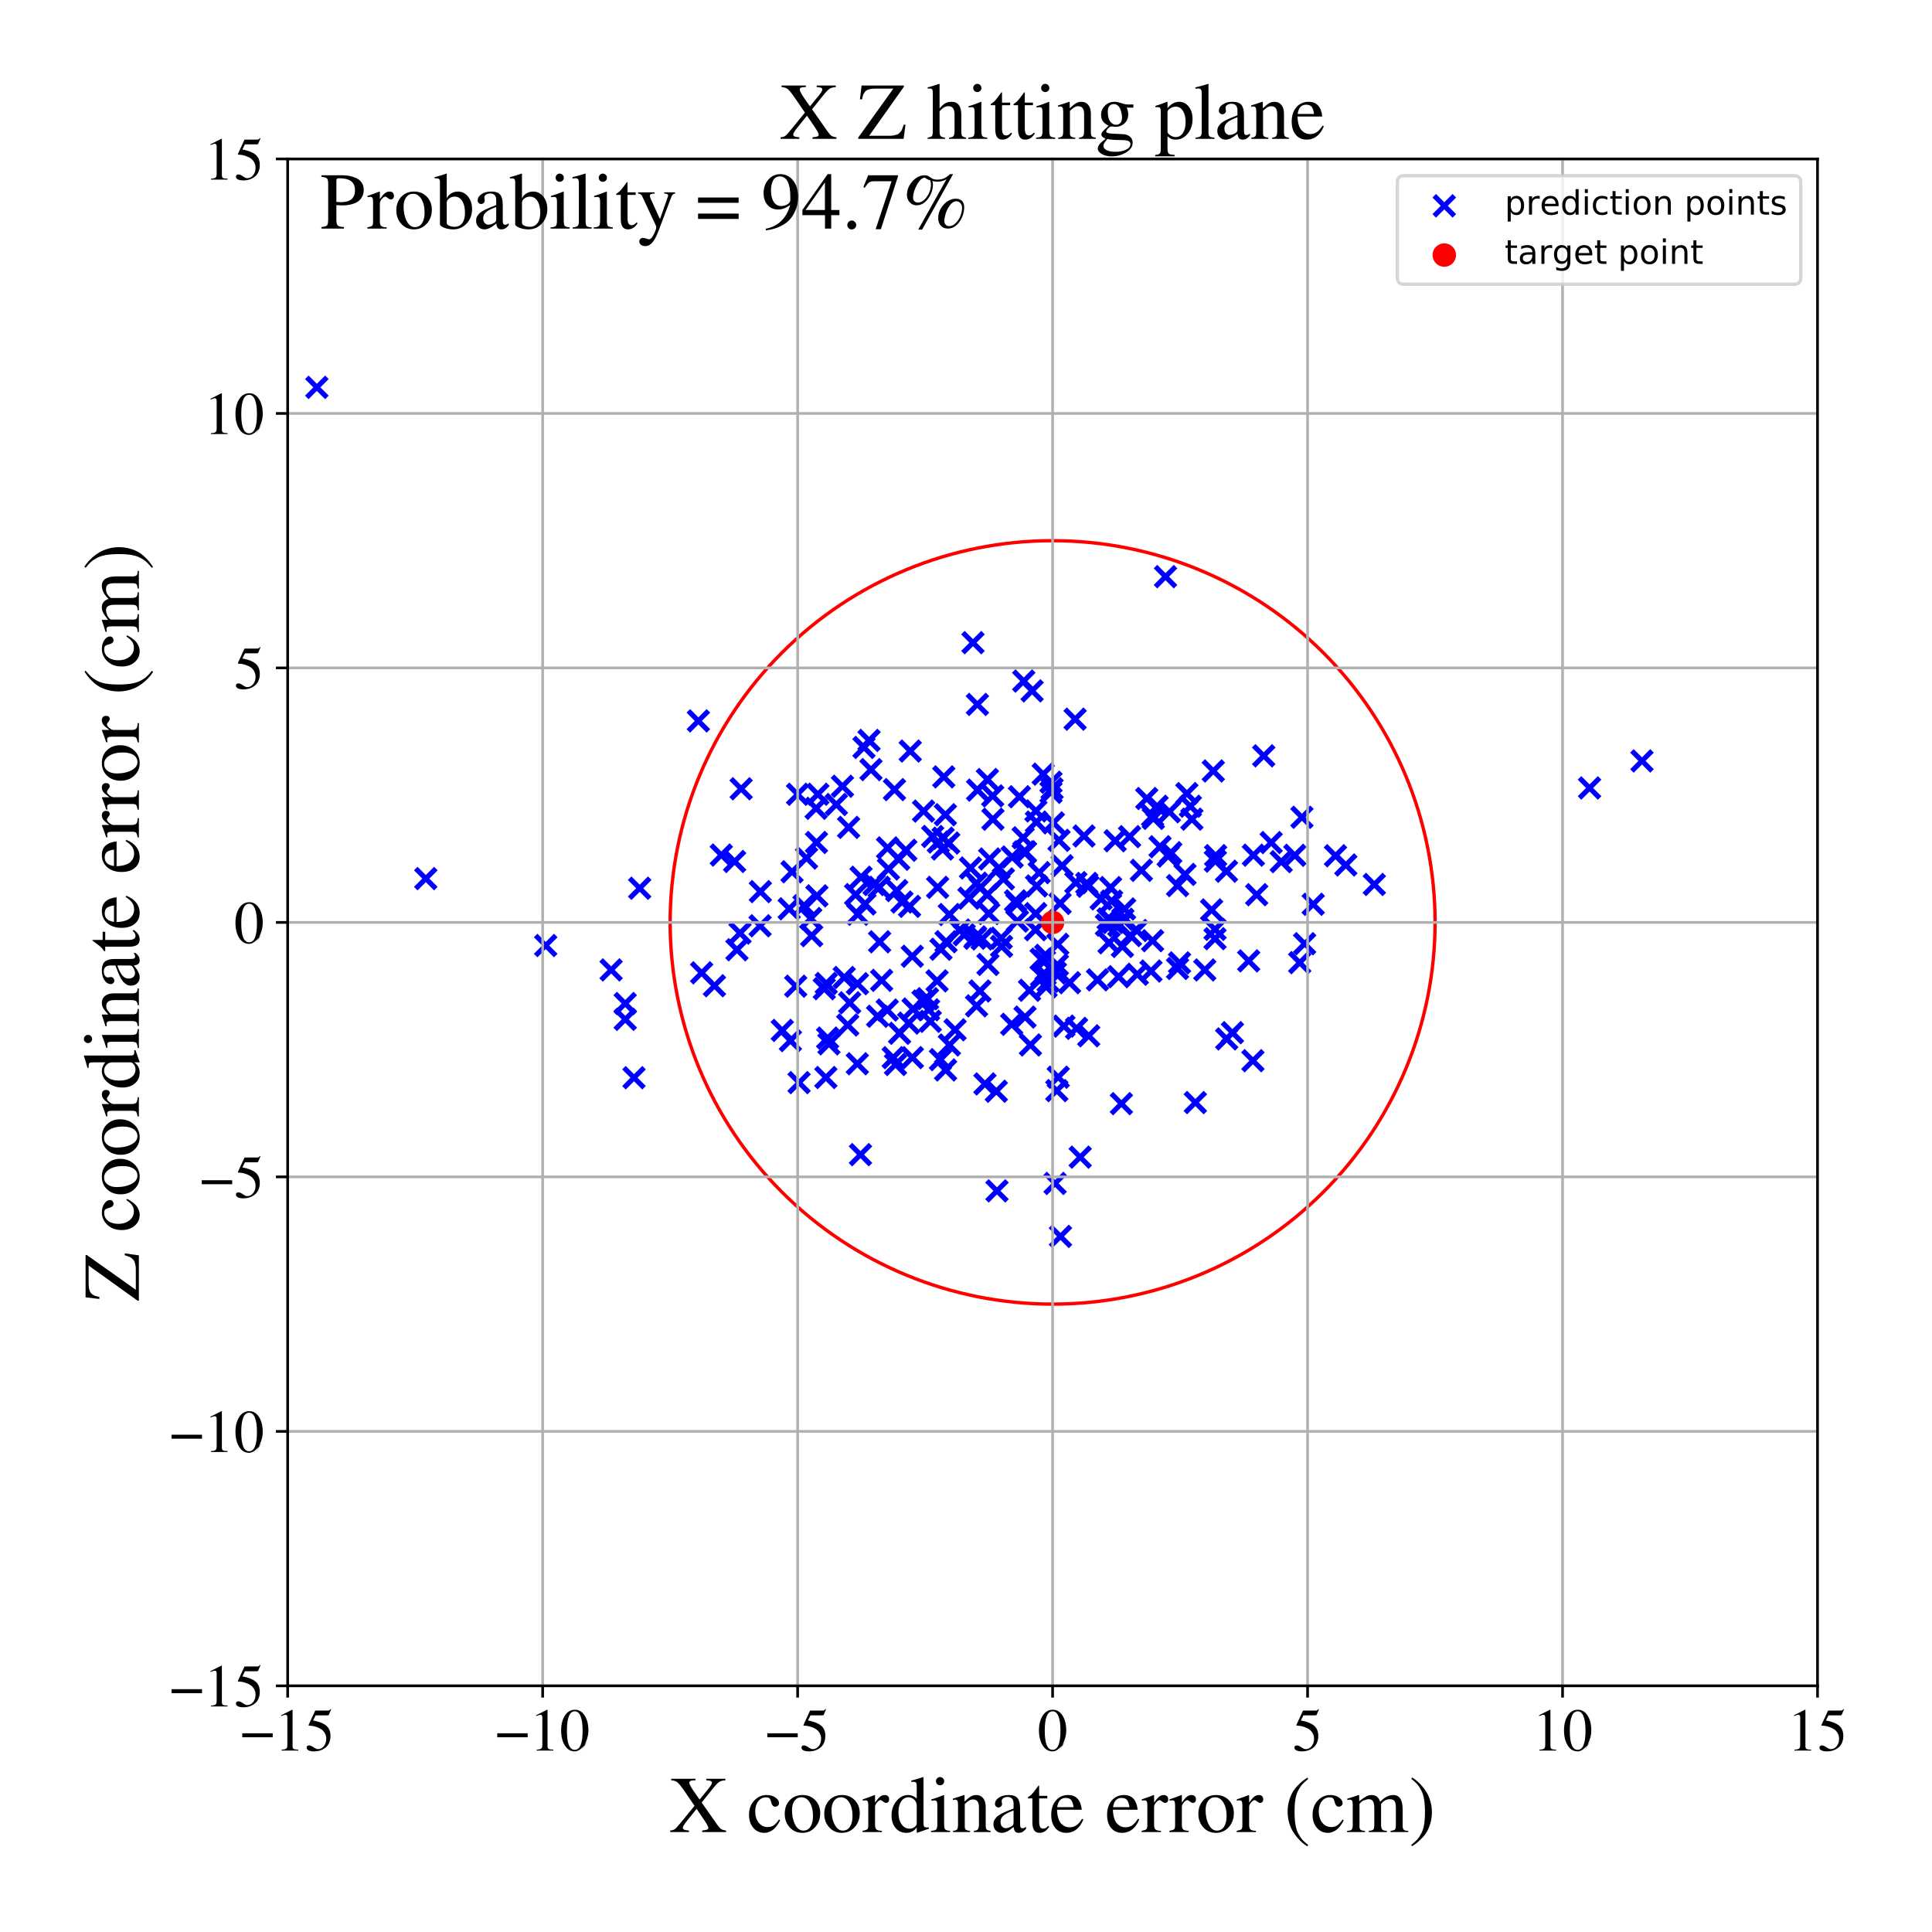 <?xml version="1.0" encoding="utf-8" standalone="no"?>
<!DOCTYPE svg PUBLIC "-//W3C//DTD SVG 1.1//EN"
  "http://www.w3.org/Graphics/SVG/1.1/DTD/svg11.dtd">
<!-- Created with matplotlib (https://matplotlib.org/) -->
<svg height="576pt" version="1.1" viewBox="0 0 576 576" width="576pt" xmlns="http://www.w3.org/2000/svg" xmlns:xlink="http://www.w3.org/1999/xlink">
 <defs>
  <style type="text/css">
*{stroke-linecap:butt;stroke-linejoin:round;}
  </style>
 </defs>
 <g id="figure_1">
  <g id="patch_1">
   <path d="M 0 576 
L 576 576 
L 576 0 
L 0 0 
z
" style="fill:#ffffff;"/>
  </g>
  <g id="axes_1">
   <g id="patch_2">
    <path d="M 85.766 502.609 
L 541.875 502.609 
L 541.875 47.391 
L 85.766 47.391 
z
" style="fill:#ffffff;"/>
   </g>
   <g id="PathCollection_1">
    <defs>
     <path d="M -3 3 
L 3 -3 
M -3 -3 
L 3 3 
" id="mb8ca2d2e32" style="stroke:#0000ff;stroke-width:1.5;"/>
    </defs>
    <g clip-path="url(#p12c9b729d6)">
     <use style="fill:#0000ff;stroke:#0000ff;stroke-width:1.5;" x="313.338" xlink:href="#mb8ca2d2e32" y="233.214"/>
     <use style="fill:#0000ff;stroke:#0000ff;stroke-width:1.5;" x="309.822" xlink:href="#mb8ca2d2e32" y="260.169"/>
     <use style="fill:#0000ff;stroke:#0000ff;stroke-width:1.5;" x="311.779" xlink:href="#mb8ca2d2e32" y="284.824"/>
     <use style="fill:#0000ff;stroke:#0000ff;stroke-width:1.5;" x="290.659" xlink:href="#mb8ca2d2e32" y="279.734"/>
     <use style="fill:#0000ff;stroke:#0000ff;stroke-width:1.5;" x="330.642" xlink:href="#mb8ca2d2e32" y="281.087"/>
     <use style="fill:#0000ff;stroke:#0000ff;stroke-width:1.5;" x="303.31" xlink:href="#mb8ca2d2e32" y="274.615"/>
     <use style="fill:#0000ff;stroke:#0000ff;stroke-width:1.5;" x="373.541" xlink:href="#mb8ca2d2e32" y="316.232"/>
     <use style="fill:#0000ff;stroke:#0000ff;stroke-width:1.5;" x="315.36" xlink:href="#mb8ca2d2e32" y="281.547"/>
     <use style="fill:#0000ff;stroke:#0000ff;stroke-width:1.5;" x="305.039" xlink:href="#mb8ca2d2e32" y="249.771"/>
     <use style="fill:#0000ff;stroke:#0000ff;stroke-width:1.5;" x="267.347" xlink:href="#mb8ca2d2e32" y="265.519"/>
     <use style="fill:#0000ff;stroke:#0000ff;stroke-width:1.5;" x="345.839" xlink:href="#mb8ca2d2e32" y="252.445"/>
     <use style="fill:#0000ff;stroke:#0000ff;stroke-width:1.5;" x="365.728" xlink:href="#mb8ca2d2e32" y="309.743"/>
     <use style="fill:#0000ff;stroke:#0000ff;stroke-width:1.5;" x="291.134" xlink:href="#mb8ca2d2e32" y="263.309"/>
     <use style="fill:#0000ff;stroke:#0000ff;stroke-width:1.5;" x="331.841" xlink:href="#mb8ca2d2e32" y="275.042"/>
     <use style="fill:#0000ff;stroke:#0000ff;stroke-width:1.5;" x="293.642" xlink:href="#mb8ca2d2e32" y="323.156"/>
     <use style="fill:#0000ff;stroke:#0000ff;stroke-width:1.5;" x="238.23" xlink:href="#mb8ca2d2e32" y="322.771"/>
     <use style="fill:#0000ff;stroke:#0000ff;stroke-width:1.5;" x="344.966" xlink:href="#mb8ca2d2e32" y="240.385"/>
     <use style="fill:#0000ff;stroke:#0000ff;stroke-width:1.5;" x="308.774" xlink:href="#mb8ca2d2e32" y="272.379"/>
     <use style="fill:#0000ff;stroke:#0000ff;stroke-width:1.5;" x="286.144" xlink:href="#mb8ca2d2e32" y="277.276"/>
     <use style="fill:#0000ff;stroke:#0000ff;stroke-width:1.5;" x="297.23" xlink:href="#mb8ca2d2e32" y="355.044"/>
     <use style="fill:#0000ff;stroke:#0000ff;stroke-width:1.5;" x="292.814" xlink:href="#mb8ca2d2e32" y="279.948"/>
     <use style="fill:#0000ff;stroke:#0000ff;stroke-width:1.5;" x="220.963" xlink:href="#mb8ca2d2e32" y="235.162"/>
     <use style="fill:#0000ff;stroke:#0000ff;stroke-width:1.5;" x="219.712" xlink:href="#mb8ca2d2e32" y="283.159"/>
     <use style="fill:#0000ff;stroke:#0000ff;stroke-width:1.5;" x="252.999" xlink:href="#mb8ca2d2e32" y="246.668"/>
     <use style="fill:#0000ff;stroke:#0000ff;stroke-width:1.5;" x="189.018" xlink:href="#mb8ca2d2e32" y="321.305"/>
     <use style="fill:#0000ff;stroke:#0000ff;stroke-width:1.5;" x="271.982" xlink:href="#mb8ca2d2e32" y="285.099"/>
     <use style="fill:#0000ff;stroke:#0000ff;stroke-width:1.5;" x="315.245" xlink:href="#mb8ca2d2e32" y="287.676"/>
     <use style="fill:#0000ff;stroke:#0000ff;stroke-width:1.5;" x="373.687" xlink:href="#mb8ca2d2e32" y="254.957"/>
     <use style="fill:#0000ff;stroke:#0000ff;stroke-width:1.5;" x="213" xlink:href="#mb8ca2d2e32" y="293.886"/>
     <use style="fill:#0000ff;stroke:#0000ff;stroke-width:1.5;" x="308.736" xlink:href="#mb8ca2d2e32" y="277.19"/>
     <use style="fill:#0000ff;stroke:#0000ff;stroke-width:1.5;" x="361.226" xlink:href="#mb8ca2d2e32" y="271.282"/>
     <use style="fill:#0000ff;stroke:#0000ff;stroke-width:1.5;" x="241.716" xlink:href="#mb8ca2d2e32" y="273.835"/>
     <use style="fill:#0000ff;stroke:#0000ff;stroke-width:1.5;" x="291.396" xlink:href="#mb8ca2d2e32" y="210.017"/>
     <use style="fill:#0000ff;stroke:#0000ff;stroke-width:1.5;" x="376.765" xlink:href="#mb8ca2d2e32" y="225.339"/>
     <use style="fill:#0000ff;stroke:#0000ff;stroke-width:1.5;" x="328.28" xlink:href="#mb8ca2d2e32" y="267.995"/>
     <use style="fill:#0000ff;stroke:#0000ff;stroke-width:1.5;" x="305.219" xlink:href="#mb8ca2d2e32" y="203.052"/>
     <use style="fill:#0000ff;stroke:#0000ff;stroke-width:1.5;" x="409.733" xlink:href="#mb8ca2d2e32" y="263.691"/>
     <use style="fill:#0000ff;stroke:#0000ff;stroke-width:1.5;" x="292.202" xlink:href="#mb8ca2d2e32" y="264.668"/>
     <use style="fill:#0000ff;stroke:#0000ff;stroke-width:1.5;" x="126.946" xlink:href="#mb8ca2d2e32" y="261.944"/>
     <use style="fill:#0000ff;stroke:#0000ff;stroke-width:1.5;" x="246.329" xlink:href="#mb8ca2d2e32" y="293.212"/>
     <use style="fill:#0000ff;stroke:#0000ff;stroke-width:1.5;" x="333.489" xlink:href="#mb8ca2d2e32" y="291.184"/>
     <use style="fill:#0000ff;stroke:#0000ff;stroke-width:1.5;" x="327.211" xlink:href="#mb8ca2d2e32" y="292.127"/>
     <use style="fill:#0000ff;stroke:#0000ff;stroke-width:1.5;" x="208.208" xlink:href="#mb8ca2d2e32" y="214.925"/>
     <use style="fill:#0000ff;stroke:#0000ff;stroke-width:1.5;" x="302.758" xlink:href="#mb8ca2d2e32" y="268.584"/>
     <use style="fill:#0000ff;stroke:#0000ff;stroke-width:1.5;" x="386.028" xlink:href="#mb8ca2d2e32" y="254.999"/>
     <use style="fill:#0000ff;stroke:#0000ff;stroke-width:1.5;" x="388.958" xlink:href="#mb8ca2d2e32" y="281.355"/>
     <use style="fill:#0000ff;stroke:#0000ff;stroke-width:1.5;" x="307.704" xlink:href="#mb8ca2d2e32" y="205.978"/>
     <use style="fill:#0000ff;stroke:#0000ff;stroke-width:1.5;" x="323.175" xlink:href="#mb8ca2d2e32" y="249.239"/>
     <use style="fill:#0000ff;stroke:#0000ff;stroke-width:1.5;" x="-1" xlink:href="#mb8ca2d2e32" y="228.321"/>
     <use style="fill:#0000ff;stroke:#0000ff;stroke-width:1.5;" x="-1" xlink:href="#mb8ca2d2e32" y="235.265"/>
     <use style="fill:#0000ff;stroke:#0000ff;stroke-width:1.5;" x="240.458" xlink:href="#mb8ca2d2e32" y="255.819"/>
     <use style="fill:#0000ff;stroke:#0000ff;stroke-width:1.5;" x="398.158" xlink:href="#mb8ca2d2e32" y="255.128"/>
     <use style="fill:#0000ff;stroke:#0000ff;stroke-width:1.5;" x="315.73" xlink:href="#mb8ca2d2e32" y="250.536"/>
     <use style="fill:#0000ff;stroke:#0000ff;stroke-width:1.5;" x="243.318" xlink:href="#mb8ca2d2e32" y="240.985"/>
     <use style="fill:#0000ff;stroke:#0000ff;stroke-width:1.5;" x="235.649" xlink:href="#mb8ca2d2e32" y="310.248"/>
     <use style="fill:#0000ff;stroke:#0000ff;stroke-width:1.5;" x="261.649" xlink:href="#mb8ca2d2e32" y="302.984"/>
     <use style="fill:#0000ff;stroke:#0000ff;stroke-width:1.5;" x="311.398" xlink:href="#mb8ca2d2e32" y="286.55"/>
     <use style="fill:#0000ff;stroke:#0000ff;stroke-width:1.5;" x="322.047" xlink:href="#mb8ca2d2e32" y="344.99"/>
     <use style="fill:#0000ff;stroke:#0000ff;stroke-width:1.5;" x="290.858" xlink:href="#mb8ca2d2e32" y="279.327"/>
     <use style="fill:#0000ff;stroke:#0000ff;stroke-width:1.5;" x="271.376" xlink:href="#mb8ca2d2e32" y="223.916"/>
     <use style="fill:#0000ff;stroke:#0000ff;stroke-width:1.5;" x="266.291" xlink:href="#mb8ca2d2e32" y="315.332"/>
     <use style="fill:#0000ff;stroke:#0000ff;stroke-width:1.5;" x="245.749" xlink:href="#mb8ca2d2e32" y="294.774"/>
     <use style="fill:#0000ff;stroke:#0000ff;stroke-width:1.5;" x="257.586" xlink:href="#mb8ca2d2e32" y="222.836"/>
     <use style="fill:#0000ff;stroke:#0000ff;stroke-width:1.5;" x="241.985" xlink:href="#mb8ca2d2e32" y="278.962"/>
     <use style="fill:#0000ff;stroke:#0000ff;stroke-width:1.5;" x="252.732" xlink:href="#mb8ca2d2e32" y="305.599"/>
     <use style="fill:#0000ff;stroke:#0000ff;stroke-width:1.5;" x="315.501" xlink:href="#mb8ca2d2e32" y="321.154"/>
     <use style="fill:#0000ff;stroke:#0000ff;stroke-width:1.5;" x="353.292" xlink:href="#mb8ca2d2e32" y="260.693"/>
     <use style="fill:#0000ff;stroke:#0000ff;stroke-width:1.5;" x="239.706" xlink:href="#mb8ca2d2e32" y="270.021"/>
     <use style="fill:#0000ff;stroke:#0000ff;stroke-width:1.5;" x="280.376" xlink:href="#mb8ca2d2e32" y="315.911"/>
     <use style="fill:#0000ff;stroke:#0000ff;stroke-width:1.5;" x="279.539" xlink:href="#mb8ca2d2e32" y="264.557"/>
     <use style="fill:#0000ff;stroke:#0000ff;stroke-width:1.5;" x="351.068" xlink:href="#mb8ca2d2e32" y="288.743"/>
     <use style="fill:#0000ff;stroke:#0000ff;stroke-width:1.5;" x="282.857" xlink:href="#mb8ca2d2e32" y="251.347"/>
     <use style="fill:#0000ff;stroke:#0000ff;stroke-width:1.5;" x="489.533" xlink:href="#mb8ca2d2e32" y="226.862"/>
     <use style="fill:#0000ff;stroke:#0000ff;stroke-width:1.5;" x="343.152" xlink:href="#mb8ca2d2e32" y="289.509"/>
     <use style="fill:#0000ff;stroke:#0000ff;stroke-width:1.5;" x="280.983" xlink:href="#mb8ca2d2e32" y="253.126"/>
     <use style="fill:#0000ff;stroke:#0000ff;stroke-width:1.5;" x="351.077" xlink:href="#mb8ca2d2e32" y="264.028"/>
     <use style="fill:#0000ff;stroke:#0000ff;stroke-width:1.5;" x="297.827" xlink:href="#mb8ca2d2e32" y="258.845"/>
     <use style="fill:#0000ff;stroke:#0000ff;stroke-width:1.5;" x="340.287" xlink:href="#mb8ca2d2e32" y="259.481"/>
     <use style="fill:#0000ff;stroke:#0000ff;stroke-width:1.5;" x="296.023" xlink:href="#mb8ca2d2e32" y="244.238"/>
     <use style="fill:#0000ff;stroke:#0000ff;stroke-width:1.5;" x="362.423" xlink:href="#mb8ca2d2e32" y="255.097"/>
     <use style="fill:#0000ff;stroke:#0000ff;stroke-width:1.5;" x="236.129" xlink:href="#mb8ca2d2e32" y="259.905"/>
     <use style="fill:#0000ff;stroke:#0000ff;stroke-width:1.5;" x="294.35" xlink:href="#mb8ca2d2e32" y="266.726"/>
     <use style="fill:#0000ff;stroke:#0000ff;stroke-width:1.5;" x="256.708" xlink:href="#mb8ca2d2e32" y="261.533"/>
     <use style="fill:#0000ff;stroke:#0000ff;stroke-width:1.5;" x="335.289" xlink:href="#mb8ca2d2e32" y="270.997"/>
     <use style="fill:#0000ff;stroke:#0000ff;stroke-width:1.5;" x="343.631" xlink:href="#mb8ca2d2e32" y="243.257"/>
     <use style="fill:#0000ff;stroke:#0000ff;stroke-width:1.5;" x="288.878" xlink:href="#mb8ca2d2e32" y="267.794"/>
     <use style="fill:#0000ff;stroke:#0000ff;stroke-width:1.5;" x="320.531" xlink:href="#mb8ca2d2e32" y="214.412"/>
     <use style="fill:#0000ff;stroke:#0000ff;stroke-width:1.5;" x="287.459" xlink:href="#mb8ca2d2e32" y="278.682"/>
     <use style="fill:#0000ff;stroke:#0000ff;stroke-width:1.5;" x="315.072" xlink:href="#mb8ca2d2e32" y="325.156"/>
     <use style="fill:#0000ff;stroke:#0000ff;stroke-width:1.5;" x="334.331" xlink:href="#mb8ca2d2e32" y="329.034"/>
     <use style="fill:#0000ff;stroke:#0000ff;stroke-width:1.5;" x="243.548" xlink:href="#mb8ca2d2e32" y="267.089"/>
     <use style="fill:#0000ff;stroke:#0000ff;stroke-width:1.5;" x="279.368" xlink:href="#mb8ca2d2e32" y="292.43"/>
     <use style="fill:#0000ff;stroke:#0000ff;stroke-width:1.5;" x="337.017" xlink:href="#mb8ca2d2e32" y="278.925"/>
     <use style="fill:#0000ff;stroke:#0000ff;stroke-width:1.5;" x="381.974" xlink:href="#mb8ca2d2e32" y="256.888"/>
     <use style="fill:#0000ff;stroke:#0000ff;stroke-width:1.5;" x="306.935" xlink:href="#mb8ca2d2e32" y="295.24"/>
     <use style="fill:#0000ff;stroke:#0000ff;stroke-width:1.5;" x="356.38" xlink:href="#mb8ca2d2e32" y="328.716"/>
     <use style="fill:#0000ff;stroke:#0000ff;stroke-width:1.5;" x="219.014" xlink:href="#mb8ca2d2e32" y="256.826"/>
     <use style="fill:#0000ff;stroke:#0000ff;stroke-width:1.5;" x="262.239" xlink:href="#mb8ca2d2e32" y="280.785"/>
     <use style="fill:#0000ff;stroke:#0000ff;stroke-width:1.5;" x="190.717" xlink:href="#mb8ca2d2e32" y="264.817"/>
     <use style="fill:#0000ff;stroke:#0000ff;stroke-width:1.5;" x="284.739" xlink:href="#mb8ca2d2e32" y="307.022"/>
     <use style="fill:#0000ff;stroke:#0000ff;stroke-width:1.5;" x="311.874" xlink:href="#mb8ca2d2e32" y="294.186"/>
     <use style="fill:#0000ff;stroke:#0000ff;stroke-width:1.5;" x="295.052" xlink:href="#mb8ca2d2e32" y="256.093"/>
     <use style="fill:#0000ff;stroke:#0000ff;stroke-width:1.5;" x="339.075" xlink:href="#mb8ca2d2e32" y="290.465"/>
     <use style="fill:#0000ff;stroke:#0000ff;stroke-width:1.5;" x="233.226" xlink:href="#mb8ca2d2e32" y="307.205"/>
     <use style="fill:#0000ff;stroke:#0000ff;stroke-width:1.5;" x="331.41" xlink:href="#mb8ca2d2e32" y="268.655"/>
     <use style="fill:#0000ff;stroke:#0000ff;stroke-width:1.5;" x="305.679" xlink:href="#mb8ca2d2e32" y="253.963"/>
     <use style="fill:#0000ff;stroke:#0000ff;stroke-width:1.5;" x="268.196" xlink:href="#mb8ca2d2e32" y="308.061"/>
     <use style="fill:#0000ff;stroke:#0000ff;stroke-width:1.5;" x="305.262" xlink:href="#mb8ca2d2e32" y="253.995"/>
     <use style="fill:#0000ff;stroke:#0000ff;stroke-width:1.5;" x="264.875" xlink:href="#mb8ca2d2e32" y="259.075"/>
     <use style="fill:#0000ff;stroke:#0000ff;stroke-width:1.5;" x="251.173" xlink:href="#mb8ca2d2e32" y="234.41"/>
     <use style="fill:#0000ff;stroke:#0000ff;stroke-width:1.5;" x="324.589" xlink:href="#mb8ca2d2e32" y="308.817"/>
     <use style="fill:#0000ff;stroke:#0000ff;stroke-width:1.5;" x="303.191" xlink:href="#mb8ca2d2e32" y="269.47"/>
     <use style="fill:#0000ff;stroke:#0000ff;stroke-width:1.5;" x="279.747" xlink:href="#mb8ca2d2e32" y="251.054"/>
     <use style="fill:#0000ff;stroke:#0000ff;stroke-width:1.5;" x="186.409" xlink:href="#mb8ca2d2e32" y="303.906"/>
     <use style="fill:#0000ff;stroke:#0000ff;stroke-width:1.5;" x="280.538" xlink:href="#mb8ca2d2e32" y="283.003"/>
     <use style="fill:#0000ff;stroke:#0000ff;stroke-width:1.5;" x="94.466" xlink:href="#mb8ca2d2e32" y="115.487"/>
     <use style="fill:#0000ff;stroke:#0000ff;stroke-width:1.5;" x="320.963" xlink:href="#mb8ca2d2e32" y="306.59"/>
     <use style="fill:#0000ff;stroke:#0000ff;stroke-width:1.5;" x="331.103" xlink:href="#mb8ca2d2e32" y="264.615"/>
     <use style="fill:#0000ff;stroke:#0000ff;stroke-width:1.5;" x="243.836" xlink:href="#mb8ca2d2e32" y="236.788"/>
     <use style="fill:#0000ff;stroke:#0000ff;stroke-width:1.5;" x="347.483" xlink:href="#mb8ca2d2e32" y="171.923"/>
     <use style="fill:#0000ff;stroke:#0000ff;stroke-width:1.5;" x="259.671" xlink:href="#mb8ca2d2e32" y="229.443"/>
     <use style="fill:#0000ff;stroke:#0000ff;stroke-width:1.5;" x="310.4" xlink:href="#mb8ca2d2e32" y="285.963"/>
     <use style="fill:#0000ff;stroke:#0000ff;stroke-width:1.5;" x="260.596" xlink:href="#mb8ca2d2e32" y="263.701"/>
     <use style="fill:#0000ff;stroke:#0000ff;stroke-width:1.5;" x="282.05" xlink:href="#mb8ca2d2e32" y="280.764"/>
     <use style="fill:#0000ff;stroke:#0000ff;stroke-width:1.5;" x="372.278" xlink:href="#mb8ca2d2e32" y="286.47"/>
     <use style="fill:#0000ff;stroke:#0000ff;stroke-width:1.5;" x="290.08" xlink:href="#mb8ca2d2e32" y="191.602"/>
     <use style="fill:#0000ff;stroke:#0000ff;stroke-width:1.5;" x="332.466" xlink:href="#mb8ca2d2e32" y="250.664"/>
     <use style="fill:#0000ff;stroke:#0000ff;stroke-width:1.5;" x="317.194" xlink:href="#mb8ca2d2e32" y="305.919"/>
     <use style="fill:#0000ff;stroke:#0000ff;stroke-width:1.5;" x="387.491" xlink:href="#mb8ca2d2e32" y="287.007"/>
     <use style="fill:#0000ff;stroke:#0000ff;stroke-width:1.5;" x="298.489" xlink:href="#mb8ca2d2e32" y="279.691"/>
     <use style="fill:#0000ff;stroke:#0000ff;stroke-width:1.5;" x="348.278" xlink:href="#mb8ca2d2e32" y="255.212"/>
     <use style="fill:#0000ff;stroke:#0000ff;stroke-width:1.5;" x="310.515" xlink:href="#mb8ca2d2e32" y="290.963"/>
     <use style="fill:#0000ff;stroke:#0000ff;stroke-width:1.5;" x="259.09" xlink:href="#mb8ca2d2e32" y="220.746"/>
     <use style="fill:#0000ff;stroke:#0000ff;stroke-width:1.5;" x="312.473" xlink:href="#mb8ca2d2e32" y="292.579"/>
     <use style="fill:#0000ff;stroke:#0000ff;stroke-width:1.5;" x="473.906" xlink:href="#mb8ca2d2e32" y="234.918"/>
     <use style="fill:#0000ff;stroke:#0000ff;stroke-width:1.5;" x="316.655" xlink:href="#mb8ca2d2e32" y="258.106"/>
     <use style="fill:#0000ff;stroke:#0000ff;stroke-width:1.5;" x="314.665" xlink:href="#mb8ca2d2e32" y="290.079"/>
     <use style="fill:#0000ff;stroke:#0000ff;stroke-width:1.5;" x="365.661" xlink:href="#mb8ca2d2e32" y="259.738"/>
     <use style="fill:#0000ff;stroke:#0000ff;stroke-width:1.5;" x="226.606" xlink:href="#mb8ca2d2e32" y="276.018"/>
     <use style="fill:#0000ff;stroke:#0000ff;stroke-width:1.5;" x="391.513" xlink:href="#mb8ca2d2e32" y="269.6"/>
     <use style="fill:#0000ff;stroke:#0000ff;stroke-width:1.5;" x="162.694" xlink:href="#mb8ca2d2e32" y="281.897"/>
     <use style="fill:#0000ff;stroke:#0000ff;stroke-width:1.5;" x="314.56" xlink:href="#mb8ca2d2e32" y="352.829"/>
     <use style="fill:#0000ff;stroke:#0000ff;stroke-width:1.5;" x="362.343" xlink:href="#mb8ca2d2e32" y="256.737"/>
     <use style="fill:#0000ff;stroke:#0000ff;stroke-width:1.5;" x="264.525" xlink:href="#mb8ca2d2e32" y="301.129"/>
     <use style="fill:#0000ff;stroke:#0000ff;stroke-width:1.5;" x="275.194" xlink:href="#mb8ca2d2e32" y="298.449"/>
     <use style="fill:#0000ff;stroke:#0000ff;stroke-width:1.5;" x="281.85" xlink:href="#mb8ca2d2e32" y="242.903"/>
     <use style="fill:#0000ff;stroke:#0000ff;stroke-width:1.5;" x="388.155" xlink:href="#mb8ca2d2e32" y="243.66"/>
     <use style="fill:#0000ff;stroke:#0000ff;stroke-width:1.5;" x="268.904" xlink:href="#mb8ca2d2e32" y="268.934"/>
     <use style="fill:#0000ff;stroke:#0000ff;stroke-width:1.5;" x="311.593" xlink:href="#mb8ca2d2e32" y="290.525"/>
     <use style="fill:#0000ff;stroke:#0000ff;stroke-width:1.5;" x="276.529" xlink:href="#mb8ca2d2e32" y="297.754"/>
     <use style="fill:#0000ff;stroke:#0000ff;stroke-width:1.5;" x="338.938" xlink:href="#mb8ca2d2e32" y="277.427"/>
     <use style="fill:#0000ff;stroke:#0000ff;stroke-width:1.5;" x="351.664" xlink:href="#mb8ca2d2e32" y="287.062"/>
     <use style="fill:#0000ff;stroke:#0000ff;stroke-width:1.5;" x="303.933" xlink:href="#mb8ca2d2e32" y="237.536"/>
     <use style="fill:#0000ff;stroke:#0000ff;stroke-width:1.5;" x="215.044" xlink:href="#mb8ca2d2e32" y="254.916"/>
     <use style="fill:#0000ff;stroke:#0000ff;stroke-width:1.5;" x="186.394" xlink:href="#mb8ca2d2e32" y="299.19"/>
     <use style="fill:#0000ff;stroke:#0000ff;stroke-width:1.5;" x="270.056" xlink:href="#mb8ca2d2e32" y="253.494"/>
     <use style="fill:#0000ff;stroke:#0000ff;stroke-width:1.5;" x="237.226" xlink:href="#mb8ca2d2e32" y="294.022"/>
     <use style="fill:#0000ff;stroke:#0000ff;stroke-width:1.5;" x="324.315" xlink:href="#mb8ca2d2e32" y="264.233"/>
     <use style="fill:#0000ff;stroke:#0000ff;stroke-width:1.5;" x="308.837" xlink:href="#mb8ca2d2e32" y="241.766"/>
     <use style="fill:#0000ff;stroke:#0000ff;stroke-width:1.5;" x="289.337" xlink:href="#mb8ca2d2e32" y="258.783"/>
     <use style="fill:#0000ff;stroke:#0000ff;stroke-width:1.5;" x="255.6" xlink:href="#mb8ca2d2e32" y="317.142"/>
     <use style="fill:#0000ff;stroke:#0000ff;stroke-width:1.5;" x="237.786" xlink:href="#mb8ca2d2e32" y="236.805"/>
     <use style="fill:#0000ff;stroke:#0000ff;stroke-width:1.5;" x="209.184" xlink:href="#mb8ca2d2e32" y="290.039"/>
     <use style="fill:#0000ff;stroke:#0000ff;stroke-width:1.5;" x="272.006" xlink:href="#mb8ca2d2e32" y="315.311"/>
     <use style="fill:#0000ff;stroke:#0000ff;stroke-width:1.5;" x="301.756" xlink:href="#mb8ca2d2e32" y="255.498"/>
     <use style="fill:#0000ff;stroke:#0000ff;stroke-width:1.5;" x="272.225" xlink:href="#mb8ca2d2e32" y="300.817"/>
     <use style="fill:#0000ff;stroke:#0000ff;stroke-width:1.5;" x="305.596" xlink:href="#mb8ca2d2e32" y="303.232"/>
     <use style="fill:#0000ff;stroke:#0000ff;stroke-width:1.5;" x="378.981" xlink:href="#mb8ca2d2e32" y="251.197"/>
     <use style="fill:#0000ff;stroke:#0000ff;stroke-width:1.5;" x="255.75" xlink:href="#mb8ca2d2e32" y="272.577"/>
     <use style="fill:#0000ff;stroke:#0000ff;stroke-width:1.5;" x="256.539" xlink:href="#mb8ca2d2e32" y="344.241"/>
     <use style="fill:#0000ff;stroke:#0000ff;stroke-width:1.5;" x="308.983" xlink:href="#mb8ca2d2e32" y="245.084"/>
     <use style="fill:#0000ff;stroke:#0000ff;stroke-width:1.5;" x="275.352" xlink:href="#mb8ca2d2e32" y="241.815"/>
     <use style="fill:#0000ff;stroke:#0000ff;stroke-width:1.5;" x="299.15" xlink:href="#mb8ca2d2e32" y="262.037"/>
     <use style="fill:#0000ff;stroke:#0000ff;stroke-width:1.5;" x="313.666" xlink:href="#mb8ca2d2e32" y="235.171"/>
     <use style="fill:#0000ff;stroke:#0000ff;stroke-width:1.5;" x="329.867" xlink:href="#mb8ca2d2e32" y="275.808"/>
     <use style="fill:#0000ff;stroke:#0000ff;stroke-width:1.5;" x="343.626" xlink:href="#mb8ca2d2e32" y="280.454"/>
     <use style="fill:#0000ff;stroke:#0000ff;stroke-width:1.5;" x="266.672" xlink:href="#mb8ca2d2e32" y="235.413"/>
     <use style="fill:#0000ff;stroke:#0000ff;stroke-width:1.5;" x="320.75" xlink:href="#mb8ca2d2e32" y="263.138"/>
     <use style="fill:#0000ff;stroke:#0000ff;stroke-width:1.5;" x="305.676" xlink:href="#mb8ca2d2e32" y="254.126"/>
     <use style="fill:#0000ff;stroke:#0000ff;stroke-width:1.5;" x="257.869" xlink:href="#mb8ca2d2e32" y="269.508"/>
     <use style="fill:#0000ff;stroke:#0000ff;stroke-width:1.5;" x="401.235" xlink:href="#mb8ca2d2e32" y="257.884"/>
     <use style="fill:#0000ff;stroke:#0000ff;stroke-width:1.5;" x="295.958" xlink:href="#mb8ca2d2e32" y="237.285"/>
     <use style="fill:#0000ff;stroke:#0000ff;stroke-width:1.5;" x="247.141" xlink:href="#mb8ca2d2e32" y="311.209"/>
     <use style="fill:#0000ff;stroke:#0000ff;stroke-width:1.5;" x="264.613" xlink:href="#mb8ca2d2e32" y="252.786"/>
     <use style="fill:#0000ff;stroke:#0000ff;stroke-width:1.5;" x="313.332" xlink:href="#mb8ca2d2e32" y="236.223"/>
     <use style="fill:#0000ff;stroke:#0000ff;stroke-width:1.5;" x="253.314" xlink:href="#mb8ca2d2e32" y="298.966"/>
     <use style="fill:#0000ff;stroke:#0000ff;stroke-width:1.5;" x="266.984" xlink:href="#mb8ca2d2e32" y="317.367"/>
     <use style="fill:#0000ff;stroke:#0000ff;stroke-width:1.5;" x="291.146" xlink:href="#mb8ca2d2e32" y="299.878"/>
     <use style="fill:#0000ff;stroke:#0000ff;stroke-width:1.5;" x="267.937" xlink:href="#mb8ca2d2e32" y="256.181"/>
     <use style="fill:#0000ff;stroke:#0000ff;stroke-width:1.5;" x="355.345" xlink:href="#mb8ca2d2e32" y="244.225"/>
     <use style="fill:#0000ff;stroke:#0000ff;stroke-width:1.5;" x="283.054" xlink:href="#mb8ca2d2e32" y="311.557"/>
     <use style="fill:#0000ff;stroke:#0000ff;stroke-width:1.5;" x="354.891" xlink:href="#mb8ca2d2e32" y="240.371"/>
     <use style="fill:#0000ff;stroke:#0000ff;stroke-width:1.5;" x="314.046" xlink:href="#mb8ca2d2e32" y="245.322"/>
     <use style="fill:#0000ff;stroke:#0000ff;stroke-width:1.5;" x="348.624" xlink:href="#mb8ca2d2e32" y="242.025"/>
     <use style="fill:#0000ff;stroke:#0000ff;stroke-width:1.5;" x="276.85" xlink:href="#mb8ca2d2e32" y="301.063"/>
     <use style="fill:#0000ff;stroke:#0000ff;stroke-width:1.5;" x="262.845" xlink:href="#mb8ca2d2e32" y="292.278"/>
     <use style="fill:#0000ff;stroke:#0000ff;stroke-width:1.5;" x="271.169" xlink:href="#mb8ca2d2e32" y="270.216"/>
     <use style="fill:#0000ff;stroke:#0000ff;stroke-width:1.5;" x="220.623" xlink:href="#mb8ca2d2e32" y="278.185"/>
     <use style="fill:#0000ff;stroke:#0000ff;stroke-width:1.5;" x="243.416" xlink:href="#mb8ca2d2e32" y="251.172"/>
     <use style="fill:#0000ff;stroke:#0000ff;stroke-width:1.5;" x="362.239" xlink:href="#mb8ca2d2e32" y="279.854"/>
     <use style="fill:#0000ff;stroke:#0000ff;stroke-width:1.5;" x="297.039" xlink:href="#mb8ca2d2e32" y="325.344"/>
     <use style="fill:#0000ff;stroke:#0000ff;stroke-width:1.5;" x="294.778" xlink:href="#mb8ca2d2e32" y="272.351"/>
     <use style="fill:#0000ff;stroke:#0000ff;stroke-width:1.5;" x="246.742" xlink:href="#mb8ca2d2e32" y="309.491"/>
     <use style="fill:#0000ff;stroke:#0000ff;stroke-width:1.5;" x="262.107" xlink:href="#mb8ca2d2e32" y="264.538"/>
     <use style="fill:#0000ff;stroke:#0000ff;stroke-width:1.5;" x="-1" xlink:href="#mb8ca2d2e32" y="256.673"/>
     <use style="fill:#0000ff;stroke:#0000ff;stroke-width:1.5;" x="-1" xlink:href="#mb8ca2d2e32" y="252.508"/>
     <use style="fill:#0000ff;stroke:#0000ff;stroke-width:1.5;" x="281.161" xlink:href="#mb8ca2d2e32" y="249.896"/>
     <use style="fill:#0000ff;stroke:#0000ff;stroke-width:1.5;" x="330.365" xlink:href="#mb8ca2d2e32" y="273.964"/>
     <use style="fill:#0000ff;stroke:#0000ff;stroke-width:1.5;" x="278.07" xlink:href="#mb8ca2d2e32" y="249.378"/>
     <use style="fill:#0000ff;stroke:#0000ff;stroke-width:1.5;" x="281.916" xlink:href="#mb8ca2d2e32" y="319"/>
     <use style="fill:#0000ff;stroke:#0000ff;stroke-width:1.5;" x="291.465" xlink:href="#mb8ca2d2e32" y="235.561"/>
     <use style="fill:#0000ff;stroke:#0000ff;stroke-width:1.5;" x="324.006" xlink:href="#mb8ca2d2e32" y="263.378"/>
     <use style="fill:#0000ff;stroke:#0000ff;stroke-width:1.5;" x="294.387" xlink:href="#mb8ca2d2e32" y="232.399"/>
     <use style="fill:#0000ff;stroke:#0000ff;stroke-width:1.5;" x="361.728" xlink:href="#mb8ca2d2e32" y="229.857"/>
     <use style="fill:#0000ff;stroke:#0000ff;stroke-width:1.5;" x="336.768" xlink:href="#mb8ca2d2e32" y="249.44"/>
     <use style="fill:#0000ff;stroke:#0000ff;stroke-width:1.5;" x="270.902" xlink:href="#mb8ca2d2e32" y="305.022"/>
     <use style="fill:#0000ff;stroke:#0000ff;stroke-width:1.5;" x="318.866" xlink:href="#mb8ca2d2e32" y="292.98"/>
     <use style="fill:#0000ff;stroke:#0000ff;stroke-width:1.5;" x="374.663" xlink:href="#mb8ca2d2e32" y="266.742"/>
     <use style="fill:#0000ff;stroke:#0000ff;stroke-width:1.5;" x="334.773" xlink:href="#mb8ca2d2e32" y="274.07"/>
     <use style="fill:#0000ff;stroke:#0000ff;stroke-width:1.5;" x="353.841" xlink:href="#mb8ca2d2e32" y="236.599"/>
     <use style="fill:#0000ff;stroke:#0000ff;stroke-width:1.5;" x="307.207" xlink:href="#mb8ca2d2e32" y="311.541"/>
     <use style="fill:#0000ff;stroke:#0000ff;stroke-width:1.5;" x="281.378" xlink:href="#mb8ca2d2e32" y="231.619"/>
     <use style="fill:#0000ff;stroke:#0000ff;stroke-width:1.5;" x="362.248" xlink:href="#mb8ca2d2e32" y="277.081"/>
     <use style="fill:#0000ff;stroke:#0000ff;stroke-width:1.5;" x="367.434" xlink:href="#mb8ca2d2e32" y="307.88"/>
     <use style="fill:#0000ff;stroke:#0000ff;stroke-width:1.5;" x="255.634" xlink:href="#mb8ca2d2e32" y="293.277"/>
     <use style="fill:#0000ff;stroke:#0000ff;stroke-width:1.5;" x="311.027" xlink:href="#mb8ca2d2e32" y="230.795"/>
     <use style="fill:#0000ff;stroke:#0000ff;stroke-width:1.5;" x="235.288" xlink:href="#mb8ca2d2e32" y="270.946"/>
     <use style="fill:#0000ff;stroke:#0000ff;stroke-width:1.5;" x="249.342" xlink:href="#mb8ca2d2e32" y="239.854"/>
     <use style="fill:#0000ff;stroke:#0000ff;stroke-width:1.5;" x="316.038" xlink:href="#mb8ca2d2e32" y="269.342"/>
     <use style="fill:#0000ff;stroke:#0000ff;stroke-width:1.5;" x="298.605" xlink:href="#mb8ca2d2e32" y="282.148"/>
     <use style="fill:#0000ff;stroke:#0000ff;stroke-width:1.5;" x="246.218" xlink:href="#mb8ca2d2e32" y="321.243"/>
     <use style="fill:#0000ff;stroke:#0000ff;stroke-width:1.5;" x="343.849" xlink:href="#mb8ca2d2e32" y="243.997"/>
     <use style="fill:#0000ff;stroke:#0000ff;stroke-width:1.5;" x="309.037" xlink:href="#mb8ca2d2e32" y="264.128"/>
     <use style="fill:#0000ff;stroke:#0000ff;stroke-width:1.5;" x="251.691" xlink:href="#mb8ca2d2e32" y="291.418"/>
     <use style="fill:#0000ff;stroke:#0000ff;stroke-width:1.5;" x="301.619" xlink:href="#mb8ca2d2e32" y="305.384"/>
     <use style="fill:#0000ff;stroke:#0000ff;stroke-width:1.5;" x="182.198" xlink:href="#mb8ca2d2e32" y="289.174"/>
     <use style="fill:#0000ff;stroke:#0000ff;stroke-width:1.5;" x="349.054" xlink:href="#mb8ca2d2e32" y="254.214"/>
     <use style="fill:#0000ff;stroke:#0000ff;stroke-width:1.5;" x="277.351" xlink:href="#mb8ca2d2e32" y="304.493"/>
     <use style="fill:#0000ff;stroke:#0000ff;stroke-width:1.5;" x="255.087" xlink:href="#mb8ca2d2e32" y="266.708"/>
     <use style="fill:#0000ff;stroke:#0000ff;stroke-width:1.5;" x="341.888" xlink:href="#mb8ca2d2e32" y="238.066"/>
     <use style="fill:#0000ff;stroke:#0000ff;stroke-width:1.5;" x="316.173" xlink:href="#mb8ca2d2e32" y="368.614"/>
     <use style="fill:#0000ff;stroke:#0000ff;stroke-width:1.5;" x="292.154" xlink:href="#mb8ca2d2e32" y="295.452"/>
     <use style="fill:#0000ff;stroke:#0000ff;stroke-width:1.5;" x="334.633" xlink:href="#mb8ca2d2e32" y="282.178"/>
     <use style="fill:#0000ff;stroke:#0000ff;stroke-width:1.5;" x="226.685" xlink:href="#mb8ca2d2e32" y="265.822"/>
     <use style="fill:#0000ff;stroke:#0000ff;stroke-width:1.5;" x="359.195" xlink:href="#mb8ca2d2e32" y="289.181"/>
     <use style="fill:#0000ff;stroke:#0000ff;stroke-width:1.5;" x="333.566" xlink:href="#mb8ca2d2e32" y="275.963"/>
     <use style="fill:#0000ff;stroke:#0000ff;stroke-width:1.5;" x="294.543" xlink:href="#mb8ca2d2e32" y="287.538"/>
     <use style="fill:#0000ff;stroke:#0000ff;stroke-width:1.5;" x="560.428" xlink:href="#mb8ca2d2e32" y="181.893"/>
     <use style="fill:#0000ff;stroke:#0000ff;stroke-width:1.5;" x="283.029" xlink:href="#mb8ca2d2e32" y="272.653"/>
    </g>
   </g>
   <g id="PathCollection_2">
    <defs>
     <path d="M 0 3 
C 0.796 3 1.559 2.684 2.121 2.121 
C 2.684 1.559 3 0.796 3 0 
C 3 -0.796 2.684 -1.559 2.121 -2.121 
C 1.559 -2.684 0.796 -3 0 -3 
C -0.796 -3 -1.559 -2.684 -2.121 -2.121 
C -2.684 -1.559 -3 -0.796 -3 0 
C -3 0.796 -2.684 1.559 -2.121 2.121 
C -1.559 2.684 -0.796 3 0 3 
z
" id="m720d05543d" style="stroke:#ff0000;"/>
    </defs>
    <g clip-path="url(#p12c9b729d6)">
     <use style="fill:#ff0000;stroke:#ff0000;" x="313.82" xlink:href="#m720d05543d" y="275"/>
    </g>
   </g>
   <g id="patch_3">
    <path clip-path="url(#p12c9b729d6)" d="M 313.82 388.805 
C 344.061 388.805 373.067 376.814 394.45 355.472 
C 415.833 334.131 427.848 305.181 427.848 275 
C 427.848 244.819 415.833 215.869 394.45 194.528 
C 373.067 173.186 344.061 161.195 313.82 161.195 
C 283.58 161.195 254.574 173.186 233.191 194.528 
C 211.808 215.869 199.793 244.819 199.793 275 
C 199.793 305.181 211.808 334.131 233.191 355.472 
C 254.574 376.814 283.58 388.805 313.82 388.805 
z
" style="fill:none;stroke:#ff0000;stroke-linejoin:miter;"/>
   </g>
   <g id="matplotlib.axis_1">
    <g id="xtick_1">
     <g id="line2d_1">
      <path clip-path="url(#p12c9b729d6)" d="M 85.766 502.609 
L 85.766 47.391 
" style="fill:none;stroke:#b0b0b0;stroke-linecap:square;stroke-width:0.8;"/>
     </g>
     <g id="line2d_2">
      <defs>
       <path d="M 0 0 
L 0 3.5 
" id="mcba40447da" style="stroke:#000000;stroke-width:0.8;"/>
      </defs>
      <g>
       <use style="stroke:#000000;stroke-width:0.8;" x="85.766" xlink:href="#mcba40447da" y="502.609"/>
      </g>
     </g>
     <g id="text_1">
      <!-- −15 -->
      <defs>
       <path d="M 3 22 
L 3 28.594 
L 53.406 28.594 
L 53.406 22 
z
" id="FreeSerif-8722"/>
       <path d="M 18.297 59.297 
Q 16.5 59.297 11.094 57.094 
L 11.094 58.5 
L 29.094 67.594 
L 29.906 67.406 
L 29.906 7.406 
Q 29.906 3.797 31.703 2.688 
Q 33.5 1.594 39.406 1.5 
L 39.406 0 
L 11.797 0 
L 11.797 1.5 
Q 17.406 1.703 19.344 3.141 
Q 21.297 4.594 21.297 9.297 
L 21.297 54.594 
Q 21.297 59.297 18.297 59.297 
z
" id="FreeSerif-49"/>
       <path d="M 35.703 19.406 
Q 35.703 24.703 33.344 28.797 
Q 31 32.906 27.641 35.156 
Q 24.297 37.406 20.141 38.844 
Q 16 40.297 12.953 40.75 
Q 9.906 41.203 7.594 41.203 
Q 6.406 41.203 6.406 42 
Q 6.406 42.297 6.5 42.5 
L 17.406 66.203 
L 38.297 66.203 
Q 39.906 66.203 40.844 66.703 
Q 41.797 67.203 42.906 68.797 
L 43.797 68.094 
L 40 59.203 
Q 39.594 58.297 37.703 58.297 
L 18.094 58.297 
L 13.906 49.797 
Q 28.5 47.203 35.594 41.344 
Q 42.703 35.5 42.703 24.203 
Q 42.703 18.297 40.844 13.688 
Q 39 9.094 36.141 6.297 
Q 33.297 3.5 29.547 1.703 
Q 25.797 -0.094 22.344 -0.75 
Q 18.906 -1.406 15.406 -1.406 
Q 9.797 -1.406 6.5 0.25 
Q 3.203 1.906 3.203 4.797 
Q 3.203 8.5 7.5 8.5 
Q 10.297 8.5 14.75 5.391 
Q 19.203 2.297 21.797 2.297 
Q 27.703 2.297 31.703 7.25 
Q 35.703 12.203 35.703 19.406 
z
" id="FreeSerif-53"/>
      </defs>
      <g transform="translate(71.689 521.903)scale(0.18 -0.18)">
       <use xlink:href="#FreeSerif-8722"/>
       <use x="56.4" xlink:href="#FreeSerif-49"/>
       <use x="106.4" xlink:href="#FreeSerif-53"/>
      </g>
     </g>
    </g>
    <g id="xtick_2">
     <g id="line2d_3">
      <path clip-path="url(#p12c9b729d6)" d="M 161.784 502.609 
L 161.784 47.391 
" style="fill:none;stroke:#b0b0b0;stroke-linecap:square;stroke-width:0.8;"/>
     </g>
     <g id="line2d_4">
      <g>
       <use style="stroke:#000000;stroke-width:0.8;" x="161.784" xlink:href="#mcba40447da" y="502.609"/>
      </g>
     </g>
     <g id="text_2">
      <!-- −10 -->
      <defs>
       <path d="M 47.594 17.797 
Q 35.203 -1.406 25 -1.406 
Q 14.797 -1.406 8.594 8.391 
Q 2.406 18.203 2.406 33.594 
Q 2.406 48.094 8.594 57.844 
Q 14.797 67.594 25.406 67.594 
Q 35.203 67.594 41.391 58 
Q 47.594 48.406 47.594 33 
Q 47.594 17.797 35.203 -1.406 
z
M 25.094 65 
Q 12 65 12 32.703 
Q 12 1.203 25 1.203 
Q 38 1.203 38 32.797 
Q 38 48.5 34.703 56.75 
Q 31.406 65 25.094 65 
z
" id="FreeSerif-48"/>
      </defs>
      <g transform="translate(147.707 521.903)scale(0.18 -0.18)">
       <use xlink:href="#FreeSerif-8722"/>
       <use x="56.4" xlink:href="#FreeSerif-49"/>
       <use x="106.4" xlink:href="#FreeSerif-48"/>
      </g>
     </g>
    </g>
    <g id="xtick_3">
     <g id="line2d_5">
      <path clip-path="url(#p12c9b729d6)" d="M 237.802 502.609 
L 237.802 47.391 
" style="fill:none;stroke:#b0b0b0;stroke-linecap:square;stroke-width:0.8;"/>
     </g>
     <g id="line2d_6">
      <g>
       <use style="stroke:#000000;stroke-width:0.8;" x="237.802" xlink:href="#mcba40447da" y="502.609"/>
      </g>
     </g>
     <g id="text_3">
      <!-- −5 -->
      <g transform="translate(228.226 521.903)scale(0.18 -0.18)">
       <use xlink:href="#FreeSerif-8722"/>
       <use x="56.4" xlink:href="#FreeSerif-53"/>
      </g>
     </g>
    </g>
    <g id="xtick_4">
     <g id="line2d_7">
      <path clip-path="url(#p12c9b729d6)" d="M 313.82 502.609 
L 313.82 47.391 
" style="fill:none;stroke:#b0b0b0;stroke-linecap:square;stroke-width:0.8;"/>
     </g>
     <g id="line2d_8">
      <g>
       <use style="stroke:#000000;stroke-width:0.8;" x="313.82" xlink:href="#mcba40447da" y="502.609"/>
      </g>
     </g>
     <g id="text_4">
      <!-- 0 -->
      <g transform="translate(309.32 521.903)scale(0.18 -0.18)">
       <use xlink:href="#FreeSerif-48"/>
      </g>
     </g>
    </g>
    <g id="xtick_5">
     <g id="line2d_9">
      <path clip-path="url(#p12c9b729d6)" d="M 389.839 502.609 
L 389.839 47.391 
" style="fill:none;stroke:#b0b0b0;stroke-linecap:square;stroke-width:0.8;"/>
     </g>
     <g id="line2d_10">
      <g>
       <use style="stroke:#000000;stroke-width:0.8;" x="389.839" xlink:href="#mcba40447da" y="502.609"/>
      </g>
     </g>
     <g id="text_5">
      <!-- 5 -->
      <g transform="translate(385.339 521.903)scale(0.18 -0.18)">
       <use xlink:href="#FreeSerif-53"/>
      </g>
     </g>
    </g>
    <g id="xtick_6">
     <g id="line2d_11">
      <path clip-path="url(#p12c9b729d6)" d="M 465.857 502.609 
L 465.857 47.391 
" style="fill:none;stroke:#b0b0b0;stroke-linecap:square;stroke-width:0.8;"/>
     </g>
     <g id="line2d_12">
      <g>
       <use style="stroke:#000000;stroke-width:0.8;" x="465.857" xlink:href="#mcba40447da" y="502.609"/>
      </g>
     </g>
     <g id="text_6">
      <!-- 10 -->
      <g transform="translate(456.857 521.903)scale(0.18 -0.18)">
       <use xlink:href="#FreeSerif-49"/>
       <use x="50" xlink:href="#FreeSerif-48"/>
      </g>
     </g>
    </g>
    <g id="xtick_7">
     <g id="line2d_13">
      <path clip-path="url(#p12c9b729d6)" d="M 541.875 502.609 
L 541.875 47.391 
" style="fill:none;stroke:#b0b0b0;stroke-linecap:square;stroke-width:0.8;"/>
     </g>
     <g id="line2d_14">
      <g>
       <use style="stroke:#000000;stroke-width:0.8;" x="541.875" xlink:href="#mcba40447da" y="502.609"/>
      </g>
     </g>
     <g id="text_7">
      <!-- 15 -->
      <g transform="translate(532.875 521.903)scale(0.18 -0.18)">
       <use xlink:href="#FreeSerif-49"/>
       <use x="50" xlink:href="#FreeSerif-53"/>
      </g>
     </g>
    </g>
    <g id="text_8">
     <!-- X coordinate error (cm) -->
     <defs>
      <path d="M 69.594 66.203 
L 69.594 64.297 
Q 64.703 64 62.047 62.344 
Q 59.406 60.703 54.703 54.906 
L 40.094 36.703 
L 59.297 9.297 
Q 62.297 5 64.297 3.703 
Q 66.297 2.406 70.406 1.906 
L 70.406 0 
L 40.703 0 
L 40.703 1.906 
Q 44.797 2.297 46.594 2.938 
Q 48.406 3.594 48.406 5 
Q 48.406 7.203 43.297 14.797 
L 33.797 28.797 
L 21.906 14 
Q 16.703 7.5 16.703 5.406 
Q 16.703 3.703 18.297 2.953 
Q 19.906 2.203 24.297 1.906 
L 24.297 0 
L 1 0 
L 1 1.906 
Q 4.906 2.203 7 3.797 
Q 9.094 5.406 15.5 13.297 
L 31.203 32.594 
L 20.297 48.594 
Q 13.297 58.906 10.25 61.5 
Q 7.203 64.094 2.203 64.297 
L 2.203 66.203 
L 32.406 66.203 
L 32.406 64.297 
L 29.594 64.203 
Q 24.797 64.094 24.797 61.297 
Q 24.797 58.094 33.297 46.297 
L 37.5 40.406 
L 48.797 54.203 
Q 52.797 59.203 52.797 61.094 
Q 52.797 62.797 51.344 63.438 
Q 49.906 64.094 45.797 64.297 
L 45.797 66.203 
z
" id="FreeSerif-88"/>
      <path id="FreeSerif-32"/>
      <path d="M 2.5 21.297 
Q 2.5 32.406 9.047 39.203 
Q 15.594 46 24.406 46 
Q 30.703 46 35.25 42.953 
Q 39.797 39.906 39.797 35.703 
Q 39.797 34 38.391 32.75 
Q 37 31.5 35 31.5 
Q 31.594 31.5 30.297 36.094 
L 29.703 38.297 
Q 28.906 41.094 27.703 42.094 
Q 26.5 43.094 23.797 43.094 
Q 17.703 43.094 13.953 38.25 
Q 10.203 33.406 10.203 25.703 
Q 10.203 17.094 14.547 11.641 
Q 18.906 6.203 25.703 6.203 
Q 30 6.203 33.094 8.25 
Q 36.203 10.297 39.797 15.594 
L 41.203 14.703 
Q 40.203 12.703 39.453 11.391 
Q 38.703 10.094 36.75 7.5 
Q 34.797 4.906 32.891 3.297 
Q 31 1.703 27.891 0.344 
Q 24.797 -1 21.5 -1 
Q 13.203 -1 7.844 5.25 
Q 2.5 11.5 2.5 21.297 
z
" id="FreeSerif-99"/>
      <path d="M 24.594 46 
Q 34.203 46 40.391 39.594 
Q 46.594 33.203 46.594 23.406 
Q 46.594 13 40.188 6 
Q 33.797 -1 24.391 -1 
Q 15 -1 8.75 5.75 
Q 2.5 12.5 2.5 22.594 
Q 2.5 32.906 8.641 39.453 
Q 14.797 46 24.594 46 
z
M 11.5 27.5 
Q 11.5 16.797 15.391 9.297 
Q 19.297 1.797 25.594 1.797 
Q 31.203 1.797 34.391 6.594 
Q 37.594 11.406 37.594 19.906 
Q 37.594 30.203 33.594 36.703 
Q 29.594 43.203 23.297 43.203 
Q 18 43.203 14.75 38.891 
Q 11.5 34.594 11.5 27.5 
z
" id="FreeSerif-111"/>
      <path d="M 30.094 36.203 
Q 28.594 36.203 26.391 37.953 
Q 24.203 39.703 23.5 39.703 
Q 21.5 39.703 19 36.797 
Q 16.5 33.906 16.5 31.5 
L 16.5 9 
Q 16.5 4.703 18.203 3.203 
Q 19.906 1.703 25 1.5 
L 25 0 
L 1 0 
L 1 1.5 
Q 5.797 2.406 6.938 3.5 
Q 8.094 4.594 8.094 8.406 
L 8.094 33.406 
Q 8.094 36.703 7.344 38.047 
Q 6.594 39.406 4.703 39.406 
Q 3.094 39.406 1.203 39 
L 1.203 40.594 
Q 9.203 43.203 16 46 
L 16.5 45.797 
L 16.5 36.594 
Q 20.203 41.906 22.797 43.953 
Q 25.406 46 28.5 46 
Q 31.094 46 32.547 44.594 
Q 34 43.203 34 40.703 
Q 34 38.594 32.953 37.391 
Q 31.906 36.203 30.094 36.203 
z
" id="FreeSerif-114"/>
      <path d="M 34.203 -1 
L 33.797 -0.703 
L 33.797 5.703 
Q 29 -1 21 -1 
Q 12.703 -1 7.594 4.953 
Q 2.5 10.906 2.5 20.5 
Q 2.5 31.094 8.594 38.547 
Q 14.703 46 23.297 46 
Q 28.703 46 33.797 41.703 
L 33.797 57.297 
Q 33.797 60.406 32.891 61.406 
Q 32 62.406 29.203 62.406 
Q 27.797 62.406 27 62.297 
L 27 63.906 
Q 36.094 66.297 41.703 68.297 
L 42.203 68.094 
L 42.203 11.406 
Q 42.203 7.906 43.047 6.797 
Q 43.906 5.703 46.594 5.703 
Q 47.094 5.703 48.906 5.797 
L 48.906 4.203 
z
M 24.906 4.203 
Q 28.703 4.203 31.25 6.344 
Q 33.797 8.5 33.797 10.203 
L 33.797 33.203 
Q 33.797 37.203 30.688 40.203 
Q 27.594 43.203 23.594 43.203 
Q 17.906 43.203 14.5 38.094 
Q 11.094 33 11.094 24.5 
Q 11.094 15.297 14.891 9.75 
Q 18.703 4.203 24.906 4.203 
z
" id="FreeSerif-100"/>
      <path d="M 6.203 39.297 
Q 4 39.297 2 39 
L 2 40.5 
Q 9 42.5 17.5 46 
L 17.906 45.703 
L 17.906 10.203 
Q 17.906 4.797 19.156 3.344 
Q 20.406 1.906 25.297 1.5 
L 25.297 0 
L 1.594 0 
L 1.594 1.5 
Q 6.797 1.797 8.141 3.297 
Q 9.5 4.797 9.5 10.203 
L 9.5 33.406 
Q 9.5 36.703 8.75 38 
Q 8 39.297 6.203 39.297 
z
M 12.797 68.297 
Q 15 68.297 16.5 66.797 
Q 18 65.297 18 63.203 
Q 18 61 16.5 59.547 
Q 15 58.094 12.797 58.094 
Q 10.703 58.094 9.25 59.594 
Q 7.797 61.094 7.797 63.188 
Q 7.797 65.297 9.297 66.797 
Q 10.797 68.297 12.797 68.297 
z
" id="FreeSerif-105"/>
      <path d="M 1 39.797 
L 1 41.5 
Q 8.406 43.703 14.797 46 
L 15.5 45.797 
L 15.5 37.906 
Q 20.594 42.703 23.547 44.344 
Q 26.5 46 30 46 
Q 35.5 46 38.641 42.047 
Q 41.797 38.094 41.797 31 
L 41.797 8.094 
Q 41.797 4.406 43 3.156 
Q 44.203 1.906 47.906 1.5 
L 47.906 0 
L 27.094 0 
L 27.094 1.5 
Q 30.906 1.797 32.156 3.5 
Q 33.406 5.203 33.406 9.906 
L 33.406 30.797 
Q 33.406 40.5 26.094 40.5 
Q 23.594 40.5 21.5 39.344 
Q 19.406 38.203 15.797 34.797 
L 15.797 6.703 
Q 15.797 4 17.188 2.891 
Q 18.594 1.797 22.406 1.5 
L 22.406 0 
L 1.203 0 
L 1.203 1.5 
Q 5 1.797 6.203 3.25 
Q 7.406 4.703 7.406 9 
L 7.406 33.797 
Q 7.406 37.5 6.594 38.844 
Q 5.797 40.203 3.703 40.203 
Q 1.797 40.203 1 39.797 
z
" id="FreeSerif-110"/>
      <path d="M 2.5 9.703 
Q 2.5 11.5 2.891 13.047 
Q 3.297 14.594 4.297 15.938 
Q 5.297 17.297 6.188 18.391 
Q 7.094 19.5 8.891 20.641 
Q 10.703 21.797 11.891 22.547 
Q 13.094 23.297 15.547 24.344 
Q 18 25.406 19.297 25.953 
Q 20.594 26.5 23.391 27.594 
Q 26.203 28.703 27.5 29.203 
L 27.5 35.297 
Q 27.5 43.594 19.906 43.594 
Q 16.906 43.594 14.797 42.141 
Q 12.703 40.703 12.703 38.703 
Q 12.703 37.906 12.953 36.5 
Q 13.203 35.094 13.203 34.703 
Q 13.203 33 11.844 31.75 
Q 10.5 30.5 8.703 30.5 
Q 7 30.5 5.703 31.797 
Q 4.406 33.094 4.406 34.797 
Q 4.406 39.5 9.25 42.75 
Q 14.094 46 21.203 46 
Q 29.406 46 32.5 42.047 
Q 35.594 38.094 35.594 30 
L 35.594 10.5 
Q 35.594 7.203 36.25 5.953 
Q 36.906 4.703 38.594 4.703 
Q 40.703 4.703 43 6.594 
L 43 4 
Q 40.406 1.094 38.453 0.047 
Q 36.5 -1 34 -1 
Q 30.906 -1 29.453 0.703 
Q 28 2.406 27.594 6.297 
Q 19 -1 13 -1 
Q 8.406 -1 5.453 2 
Q 2.5 5 2.5 9.703 
z
M 27.5 12.297 
L 27.5 26.797 
Q 18.5 23.5 14.891 20.391 
Q 11.297 17.297 11.297 12.906 
Q 11.297 8.797 13.297 6.797 
Q 15.297 4.797 17.594 4.797 
Q 21 4.797 24.906 7.094 
Q 26.5 8 27 9 
Q 27.5 10 27.5 12.297 
z
" id="FreeSerif-97"/>
      <path d="M 25.906 45 
L 25.906 41.797 
L 15.797 41.797 
L 15.797 13.203 
Q 15.797 8.5 17 6.344 
Q 18.203 4.203 21 4.203 
Q 24.094 4.203 27 7.703 
L 28.297 6.594 
Q 23.5 -1 16.297 -1 
Q 7.406 -1 7.406 11.703 
L 7.406 41.797 
L 2.094 41.797 
Q 1.703 42.094 1.703 42.5 
Q 1.703 43 2 43.297 
Q 2.297 43.594 3.141 44.141 
Q 4 44.703 5.203 45.641 
Q 6.406 46.594 8.5 49.094 
Q 10.594 51.594 13.094 55.094 
Q 14.703 57.406 15.094 57.906 
Q 15.797 57.906 15.797 56.594 
L 15.797 45 
z
" id="FreeSerif-116"/>
      <path d="M 9.703 27.703 
Q 9.906 21.406 11.406 16.844 
Q 12.906 12.297 15.297 10.047 
Q 17.703 7.797 20.141 6.844 
Q 22.594 5.906 25.297 5.906 
Q 30.094 5.906 33.641 8.297 
Q 37.203 10.703 40.797 16.406 
L 42.406 15.703 
Q 39.297 7.594 33.797 3.297 
Q 28.297 -1 21.203 -1 
Q 12.594 -1 7.547 5.047 
Q 2.5 11.094 2.5 21.406 
Q 2.5 32.5 8.344 39.25 
Q 14.203 46 23.406 46 
Q 31 46 35.203 41.453 
Q 39.406 36.906 40.5 27.703 
z
M 9.906 30.906 
L 30.297 30.906 
Q 29.297 37.406 27.188 39.906 
Q 25.094 42.406 20.5 42.406 
Q 11.5 42.406 9.906 30.906 
z
" id="FreeSerif-101"/>
      <path d="M 29.203 -17.703 
Q 26.594 -16.094 23.797 -13.844 
Q 21 -11.594 17.453 -7.594 
Q 13.906 -3.594 11.203 0.953 
Q 8.5 5.5 6.641 11.891 
Q 4.797 18.297 4.797 25.203 
Q 4.797 32.406 6.641 38.844 
Q 8.5 45.297 11 49.547 
Q 13.5 53.797 17.344 57.75 
Q 21.203 61.703 23.703 63.594 
Q 26.203 65.5 29.5 67.594 
L 30.406 66 
Q 26 62.406 23.297 59.5 
Q 20.594 56.594 18.094 51.938 
Q 15.594 47.297 14.5 40.844 
Q 13.406 34.406 13.406 25.5 
Q 13.406 16.203 14.5 9.5 
Q 15.594 2.797 18.094 -1.953 
Q 20.594 -6.703 23.297 -9.703 
Q 26 -12.703 30.406 -16.094 
z
" id="FreeSerif-40"/>
      <path d="M 1.297 39.797 
L 1.297 41.5 
Q 8.5 43.5 15.297 46 
L 16 45.797 
L 16 38.297 
Q 22.203 43 25.203 44.5 
Q 28.203 46 31.5 46 
Q 39.406 46 42.094 37.594 
Q 49.906 46 58.406 46 
Q 70 46 70 28.203 
L 70 7.594 
Q 70 2 74.297 1.703 
L 76.906 1.5 
L 76.906 0 
L 55 0 
L 55 1.5 
Q 59.406 2 60.5 3.203 
Q 61.594 4.406 61.594 8.703 
L 61.594 29.797 
Q 61.594 36 60 38.391 
Q 58.406 40.797 54.094 40.797 
Q 47.5 40.797 43.203 34.703 
L 43.203 9.5 
Q 43.203 4.797 44.641 3.188 
Q 46.094 1.594 50.406 1.5 
L 50.406 0 
L 28 0 
L 28 1.5 
Q 32.297 1.797 33.547 3.094 
Q 34.797 4.406 34.797 8.594 
L 34.797 30.297 
Q 34.797 40.797 28.203 40.797 
Q 25.406 40.797 21.953 39.391 
Q 18.5 38 16.406 34.906 
L 16.406 6.703 
Q 16.406 3.797 17.797 2.75 
Q 19.203 1.703 23.203 1.5 
L 23.203 0 
L 1 0 
L 1 1.5 
Q 5.203 1.594 6.594 3 
Q 8 4.406 8 8.5 
L 8 33.797 
Q 8 37.406 7.25 38.797 
Q 6.5 40.203 4.5 40.203 
Q 3 40.203 1.297 39.797 
z
" id="FreeSerif-109"/>
      <path d="M 4.047 67.703 
Q 6.656 66.094 9.453 63.844 
Q 12.25 61.594 15.797 57.594 
Q 19.344 53.594 22.047 49.047 
Q 24.75 44.5 26.594 38.094 
Q 28.453 31.703 28.453 24.797 
Q 28.453 17.594 26.594 11.141 
Q 24.75 4.703 22.25 0.453 
Q 19.75 -3.797 15.891 -7.75 
Q 12.047 -11.703 9.547 -13.594 
Q 7.047 -15.5 3.75 -17.594 
L 2.844 -16 
Q 7.25 -12.406 9.953 -9.5 
Q 12.656 -6.594 15.156 -1.938 
Q 17.656 2.703 18.75 9.141 
Q 19.844 15.594 19.844 24.5 
Q 19.844 33.797 18.75 40.5 
Q 17.656 47.203 15.156 51.953 
Q 12.656 56.703 9.953 59.703 
Q 7.25 62.703 2.844 66.094 
z
" id="FreeSerif-41"/>
     </defs>
     <g transform="translate(199.571 546.201)scale(0.24 -0.24)">
      <use xlink:href="#FreeSerif-88"/>
      <use x="71.4" xlink:href="#FreeSerif-32"/>
      <use x="96.4" xlink:href="#FreeSerif-99"/>
      <use x="140.784" xlink:href="#FreeSerif-111"/>
      <use x="189.884" xlink:href="#FreeSerif-111"/>
      <use x="238.969" xlink:href="#FreeSerif-114"/>
      <use x="273.453" xlink:href="#FreeSerif-100"/>
      <use x="323.353" xlink:href="#FreeSerif-105"/>
      <use x="351.137" xlink:href="#FreeSerif-110"/>
      <use x="400.037" xlink:href="#FreeSerif-97"/>
      <use x="443.522" xlink:href="#FreeSerif-116"/>
      <use x="471.822" xlink:href="#FreeSerif-101"/>
      <use x="516.222" xlink:href="#FreeSerif-32"/>
      <use x="541.222" xlink:href="#FreeSerif-101"/>
      <use x="585.606" xlink:href="#FreeSerif-114"/>
      <use x="620.106" xlink:href="#FreeSerif-114"/>
      <use x="654.59" xlink:href="#FreeSerif-111"/>
      <use x="703.675" xlink:href="#FreeSerif-114"/>
      <use x="738.175" xlink:href="#FreeSerif-32"/>
      <use x="763.175" xlink:href="#FreeSerif-40"/>
      <use x="796.475" xlink:href="#FreeSerif-99"/>
      <use x="840.859" xlink:href="#FreeSerif-109"/>
      <use x="918.759" xlink:href="#FreeSerif-41"/>
     </g>
    </g>
   </g>
   <g id="matplotlib.axis_2">
    <g id="ytick_1">
     <g id="line2d_15">
      <path clip-path="url(#p12c9b729d6)" d="M 85.766 502.609 
L 541.875 502.609 
" style="fill:none;stroke:#b0b0b0;stroke-linecap:square;stroke-width:0.8;"/>
     </g>
     <g id="line2d_16">
      <defs>
       <path d="M 0 0 
L -3.5 0 
" id="mf4fc0734e9" style="stroke:#000000;stroke-width:0.8;"/>
      </defs>
      <g>
       <use style="stroke:#000000;stroke-width:0.8;" x="85.766" xlink:href="#mf4fc0734e9" y="502.609"/>
      </g>
     </g>
     <g id="text_9">
      <!-- −15 -->
      <g transform="translate(50.612 508.756)scale(0.18 -0.18)">
       <use xlink:href="#FreeSerif-8722"/>
       <use x="56.4" xlink:href="#FreeSerif-49"/>
       <use x="106.4" xlink:href="#FreeSerif-53"/>
      </g>
     </g>
    </g>
    <g id="ytick_2">
     <g id="line2d_17">
      <path clip-path="url(#p12c9b729d6)" d="M 85.766 426.74 
L 541.875 426.74 
" style="fill:none;stroke:#b0b0b0;stroke-linecap:square;stroke-width:0.8;"/>
     </g>
     <g id="line2d_18">
      <g>
       <use style="stroke:#000000;stroke-width:0.8;" x="85.766" xlink:href="#mf4fc0734e9" y="426.74"/>
      </g>
     </g>
     <g id="text_10">
      <!-- −10 -->
      <g transform="translate(50.612 432.886)scale(0.18 -0.18)">
       <use xlink:href="#FreeSerif-8722"/>
       <use x="56.4" xlink:href="#FreeSerif-49"/>
       <use x="106.4" xlink:href="#FreeSerif-48"/>
      </g>
     </g>
    </g>
    <g id="ytick_3">
     <g id="line2d_19">
      <path clip-path="url(#p12c9b729d6)" d="M 85.766 350.87 
L 541.875 350.87 
" style="fill:none;stroke:#b0b0b0;stroke-linecap:square;stroke-width:0.8;"/>
     </g>
     <g id="line2d_20">
      <g>
       <use style="stroke:#000000;stroke-width:0.8;" x="85.766" xlink:href="#mf4fc0734e9" y="350.87"/>
      </g>
     </g>
     <g id="text_11">
      <!-- −5 -->
      <g transform="translate(59.612 357.017)scale(0.18 -0.18)">
       <use xlink:href="#FreeSerif-8722"/>
       <use x="56.4" xlink:href="#FreeSerif-53"/>
      </g>
     </g>
    </g>
    <g id="ytick_4">
     <g id="line2d_21">
      <path clip-path="url(#p12c9b729d6)" d="M 85.766 275 
L 541.875 275 
" style="fill:none;stroke:#b0b0b0;stroke-linecap:square;stroke-width:0.8;"/>
     </g>
     <g id="line2d_22">
      <g>
       <use style="stroke:#000000;stroke-width:0.8;" x="85.766" xlink:href="#mf4fc0734e9" y="275"/>
      </g>
     </g>
     <g id="text_12">
      <!-- 0 -->
      <g transform="translate(69.766 281.147)scale(0.18 -0.18)">
       <use xlink:href="#FreeSerif-48"/>
      </g>
     </g>
    </g>
    <g id="ytick_5">
     <g id="line2d_23">
      <path clip-path="url(#p12c9b729d6)" d="M 85.766 199.13 
L 541.875 199.13 
" style="fill:none;stroke:#b0b0b0;stroke-linecap:square;stroke-width:0.8;"/>
     </g>
     <g id="line2d_24">
      <g>
       <use style="stroke:#000000;stroke-width:0.8;" x="85.766" xlink:href="#mf4fc0734e9" y="199.13"/>
      </g>
     </g>
     <g id="text_13">
      <!-- 5 -->
      <g transform="translate(69.766 205.277)scale(0.18 -0.18)">
       <use xlink:href="#FreeSerif-53"/>
      </g>
     </g>
    </g>
    <g id="ytick_6">
     <g id="line2d_25">
      <path clip-path="url(#p12c9b729d6)" d="M 85.766 123.26 
L 541.875 123.26 
" style="fill:none;stroke:#b0b0b0;stroke-linecap:square;stroke-width:0.8;"/>
     </g>
     <g id="line2d_26">
      <g>
       <use style="stroke:#000000;stroke-width:0.8;" x="85.766" xlink:href="#mf4fc0734e9" y="123.26"/>
      </g>
     </g>
     <g id="text_14">
      <!-- 10 -->
      <g transform="translate(60.766 129.407)scale(0.18 -0.18)">
       <use xlink:href="#FreeSerif-49"/>
       <use x="50" xlink:href="#FreeSerif-48"/>
      </g>
     </g>
    </g>
    <g id="ytick_7">
     <g id="line2d_27">
      <path clip-path="url(#p12c9b729d6)" d="M 85.766 47.391 
L 541.875 47.391 
" style="fill:none;stroke:#b0b0b0;stroke-linecap:square;stroke-width:0.8;"/>
     </g>
     <g id="line2d_28">
      <g>
       <use style="stroke:#000000;stroke-width:0.8;" x="85.766" xlink:href="#mf4fc0734e9" y="47.391"/>
      </g>
     </g>
     <g id="text_15">
      <!-- 15 -->
      <g transform="translate(60.766 53.537)scale(0.18 -0.18)">
       <use xlink:href="#FreeSerif-49"/>
       <use x="50" xlink:href="#FreeSerif-53"/>
      </g>
     </g>
    </g>
    <g id="text_16">
     <!-- Z coordinate error (cm) -->
     <defs>
      <path d="M 40.297 3.797 
Q 43.094 3.797 45.391 4.297 
Q 47.703 4.797 49.25 5.297 
Q 50.797 5.797 52.141 7.188 
Q 53.5 8.594 54.141 9.297 
Q 54.797 10 55.594 12.047 
Q 56.406 14.094 56.594 14.688 
Q 56.797 15.297 57.5 17.594 
L 59.797 17.594 
L 57.406 0 
L 1 0 
L 1 1.5 
L 44.703 62.406 
L 22.594 62.406 
Q 17.5 62.406 14.203 61.406 
Q 10.906 60.406 9.25 58.203 
Q 7.594 56 7 54.203 
Q 6.406 52.406 5.797 49.094 
L 3.203 49.094 
L 5.203 66.203 
L 57.797 66.203 
L 57.797 64.703 
L 14.594 3.797 
z
" id="FreeSerif-90"/>
     </defs>
     <g transform="translate(41.404 388.036)rotate(-90)scale(0.24 -0.24)">
      <use xlink:href="#FreeSerif-90"/>
      <use x="61.3" xlink:href="#FreeSerif-32"/>
      <use x="86.3" xlink:href="#FreeSerif-99"/>
      <use x="130.684" xlink:href="#FreeSerif-111"/>
      <use x="179.784" xlink:href="#FreeSerif-111"/>
      <use x="228.869" xlink:href="#FreeSerif-114"/>
      <use x="263.353" xlink:href="#FreeSerif-100"/>
      <use x="313.253" xlink:href="#FreeSerif-105"/>
      <use x="341.037" xlink:href="#FreeSerif-110"/>
      <use x="389.937" xlink:href="#FreeSerif-97"/>
      <use x="433.422" xlink:href="#FreeSerif-116"/>
      <use x="461.722" xlink:href="#FreeSerif-101"/>
      <use x="506.122" xlink:href="#FreeSerif-32"/>
      <use x="531.122" xlink:href="#FreeSerif-101"/>
      <use x="575.506" xlink:href="#FreeSerif-114"/>
      <use x="610.006" xlink:href="#FreeSerif-114"/>
      <use x="644.49" xlink:href="#FreeSerif-111"/>
      <use x="693.575" xlink:href="#FreeSerif-114"/>
      <use x="728.075" xlink:href="#FreeSerif-32"/>
      <use x="753.075" xlink:href="#FreeSerif-40"/>
      <use x="786.375" xlink:href="#FreeSerif-99"/>
      <use x="830.759" xlink:href="#FreeSerif-109"/>
      <use x="908.659" xlink:href="#FreeSerif-41"/>
     </g>
    </g>
   </g>
   <g id="patch_4">
    <path d="M 85.766 502.609 
L 85.766 47.391 
" style="fill:none;stroke:#000000;stroke-linecap:square;stroke-linejoin:miter;stroke-width:0.8;"/>
   </g>
   <g id="patch_5">
    <path d="M 541.875 502.609 
L 541.875 47.391 
" style="fill:none;stroke:#000000;stroke-linecap:square;stroke-linejoin:miter;stroke-width:0.8;"/>
   </g>
   <g id="patch_6">
    <path d="M 85.766 502.609 
L 541.875 502.609 
" style="fill:none;stroke:#000000;stroke-linecap:square;stroke-linejoin:miter;stroke-width:0.8;"/>
   </g>
   <g id="patch_7">
    <path d="M 85.766 47.391 
L 541.875 47.391 
" style="fill:none;stroke:#000000;stroke-linecap:square;stroke-linejoin:miter;stroke-width:0.8;"/>
   </g>
   <g id="text_17">
    <!-- Probability = 94.7% -->
    <defs>
     <path d="M 54.094 48.094 
Q 54.094 45.5 53.5 43.094 
Q 52.906 40.703 51.156 38 
Q 49.406 35.297 46.5 33.344 
Q 43.594 31.406 38.594 30.094 
Q 33.594 28.797 27 28.797 
Q 24 28.797 20.094 29.094 
L 20.094 10.906 
Q 20.094 5.406 21.844 3.75 
Q 23.594 2.094 29.5 1.906 
L 29.5 0 
L 1.5 0 
L 1.5 1.906 
Q 7.203 2.406 8.547 4.047 
Q 9.906 5.703 9.906 12 
L 9.906 55.297 
Q 9.906 60.703 8.5 62.203 
Q 7.094 63.703 1.5 64.297 
L 1.5 66.203 
L 27.906 66.203 
Q 32.406 66.203 36.594 65.344 
Q 40.797 64.5 44.938 62.594 
Q 49.094 60.703 51.594 57 
Q 54.094 53.297 54.094 48.094 
z
M 20.094 59.094 
L 20.094 33.094 
Q 23.594 32.797 25.797 32.797 
Q 43.203 32.797 43.203 47.5 
Q 43.203 55.203 38.391 58.844 
Q 33.594 62.5 23.5 62.5 
Q 21.5 62.5 20.797 61.797 
Q 20.094 61.094 20.094 59.094 
z
" id="FreeSerif-80"/>
     <path d="M 16 68.094 
L 16 37.5 
Q 17.5 41.203 21.391 43.594 
Q 25.297 46 29.906 46 
Q 37.406 46 42.453 39.75 
Q 47.5 33.5 47.5 24.297 
Q 47.5 13.594 40.75 6.297 
Q 34 -1 24.094 -1 
Q 18.094 -1 12.844 1.047 
Q 7.594 3.094 7.594 5.406 
L 7.594 57.297 
Q 7.594 60.406 6.641 61.406 
Q 5.703 62.406 2.703 62.406 
Q 1.594 62.406 1 62.297 
L 1 63.906 
Q 8.703 65.797 15.5 68.297 
z
M 16 32.203 
L 16 7 
Q 16 5.094 18.891 3.641 
Q 21.797 2.203 25.703 2.203 
Q 31.906 2.203 35.297 6.797 
Q 38.703 11.406 38.703 19.703 
Q 38.703 28.797 35.25 34.25 
Q 31.797 39.703 25.906 39.703 
Q 22 39.703 19 37.391 
Q 16 35.094 16 32.203 
z
" id="FreeSerif-98"/>
     <path d="M 1 62.297 
L 1 63.906 
Q 10.906 66.297 16.906 68.297 
L 17.297 68.094 
L 17.297 8.406 
Q 17.297 4.297 18.641 3.047 
Q 20 1.797 24.797 1.5 
L 24.797 0 
L 1.203 0 
L 1.203 1.5 
Q 5.906 1.906 7.406 3.297 
Q 8.906 4.703 8.906 8.703 
L 8.906 56.406 
Q 8.906 59.906 8 61.203 
Q 7.094 62.5 4.703 62.5 
Q 2.703 62.5 1 62.297 
z
" id="FreeSerif-108"/>
     <path d="M 14.203 -13.406 
Q 17 -13.406 20.094 -7.203 
Q 23.203 -1 23.203 1.906 
Q 23.203 3.203 18.797 12 
L 5.594 40.406 
Q 4.406 43 0.5 43.594 
L 0.5 45 
L 21.094 45 
L 21.094 43.5 
Q 17.906 43.406 16.594 42.797 
Q 15.297 42.203 15.297 40.797 
Q 15.297 39.297 16.297 37 
L 27.797 11.703 
L 37.5 39.297 
Q 37.906 40.203 37.906 41 
Q 37.906 43.5 33.094 43.5 
L 33.094 45 
L 46.594 45 
L 46.594 43.5 
Q 44.797 43.297 43.75 42.344 
Q 42.703 41.406 41.797 39 
L 26.406 -1.797 
Q 22.406 -12.594 18.453 -17.188 
Q 14.5 -21.797 9.5 -21.797 
Q 6.297 -21.797 4.188 -20.141 
Q 2.094 -18.5 2.094 -16 
Q 2.094 -14.203 3.391 -12.891 
Q 4.703 -11.594 6.406 -11.594 
Q 8.594 -11.594 11.094 -12.5 
Q 13.594 -13.406 14.203 -13.406 
z
" id="FreeSerif-121"/>
     <path d="M 53.406 38.594 
L 53.406 32 
L 3 32 
L 3 38.594 
z
M 53.406 18.594 
L 53.406 12 
L 3 12 
L 3 18.594 
z
" id="FreeSerif-61"/>
     <path d="M 5.906 -2.203 
L 5.594 -0.203 
Q 17 1.797 24.953 9.5 
Q 32.906 17.203 36 29.406 
Q 28.594 23.703 21 23.703 
Q 12.906 23.703 7.953 29.297 
Q 3 34.906 3 44 
Q 3 54.094 8.953 60.844 
Q 14.906 67.594 23.797 67.594 
Q 33.5 67.594 39.703 59.688 
Q 45.906 51.797 45.906 39.406 
Q 45.906 35.406 45.203 31.203 
Q 44.5 27 41.953 21.25 
Q 39.406 15.5 35.297 10.953 
Q 31.203 6.406 23.594 2.703 
Q 16 -1 5.906 -2.203 
z
M 24.594 28 
Q 26.5 28 28.891 28.547 
Q 31.297 29.094 33.75 30.938 
Q 36.203 32.797 36.203 35.5 
L 36.203 39.406 
Q 36.203 64.797 23 64.797 
Q 19.906 64.797 17.703 63.141 
Q 15.5 61.5 14.344 58.797 
Q 13.203 56.094 12.703 53.297 
Q 12.203 50.5 12.203 47.406 
Q 12.203 38.5 15.547 33.25 
Q 18.906 28 24.594 28 
z
" id="FreeSerif-57"/>
     <path d="M 47.203 23.094 
L 47.203 16.703 
L 37 16.703 
L 37 0 
L 29.297 0 
L 29.297 16.703 
L 1.203 16.703 
L 1.203 23.094 
L 32.594 67.594 
L 37 67.594 
L 37 23.094 
z
M 29.203 23.094 
L 29.203 57.406 
L 5.203 23.094 
z
" id="FreeSerif-52"/>
     <path d="M 12.5 10 
Q 14.797 10 16.438 8.297 
Q 18.094 6.594 18.094 4.297 
Q 18.094 2.094 16.391 0.5 
Q 14.703 -1.094 12.406 -1.094 
Q 10.203 -1.094 8.594 0.5 
Q 7 2.094 7 4.297 
Q 7 6.594 8.641 8.297 
Q 10.297 10 12.5 10 
z
" id="FreeSerif-46"/>
     <path d="M 44.906 66.203 
L 44.906 64.594 
L 23.703 -0.797 
L 17.203 -0.797 
L 37 58.797 
L 15.297 58.797 
Q 11.203 58.797 9.047 57.297 
Q 6.906 55.797 3.703 50.703 
L 2 51.5 
L 7.906 66.203 
z
" id="FreeSerif-55"/>
     <path d="M 66.906 37.094 
Q 71.797 37.094 74.5 34.297 
Q 77.203 31.5 77.203 26.406 
Q 77.203 20.594 74.891 14.891 
Q 72.594 9.203 68.594 5.094 
Q 63.5 0 56.906 0 
Q 51.5 0 48.203 3.547 
Q 44.906 7.094 44.906 12.906 
Q 44.906 22.297 51.656 29.688 
Q 58.406 37.094 66.906 37.094 
z
M 58.594 3 
Q 62.906 3 66.703 6.797 
Q 70.5 10.594 72.547 15.844 
Q 74.594 21.094 74.594 25.906 
Q 74.594 29.203 72.547 31.547 
Q 70.5 33.906 67.594 33.906 
Q 63 33.906 59.297 28.703 
Q 55.594 23.5 54.047 18.047 
Q 52.5 12.594 52.5 9.406 
Q 52.5 6.594 54.203 4.797 
Q 55.906 3 58.594 3 
z
M 28.203 66.203 
Q 31.297 66.203 33.188 64.844 
Q 35.094 63.5 37.438 62.141 
Q 39.797 60.797 43.906 60.797 
Q 48.594 60.797 52.047 62.297 
Q 55.5 63.797 59.5 67.594 
L 63.406 67.594 
L 24.906 -1.297 
L 20.094 -1.297 
L 55.203 61.297 
Q 50 58.297 44.203 58.297 
Q 40.297 58.297 37.703 59.297 
Q 38.406 56.797 38.406 54.906 
Q 38.406 45.594 32.453 37.25 
Q 26.5 28.906 17.906 28.906 
Q 13 28.906 9.547 32.656 
Q 6.094 36.406 6.094 41.594 
Q 6.094 51.094 12.844 58.641 
Q 19.594 66.203 28.203 66.203 
z
M 28.203 63.203 
Q 23.406 63.203 18.547 54.453 
Q 13.703 45.703 13.703 38.406 
Q 13.703 35.703 15.344 34 
Q 17 32.297 19.594 32.297 
Q 25.703 32.297 30.797 39.438 
Q 35.906 46.594 35.906 55.094 
Q 35.906 57 35 60 
Q 33 60.5 31.641 61.141 
Q 30.297 61.797 29.844 62.188 
Q 29.406 62.594 29 62.891 
Q 28.594 63.203 28.203 63.203 
z
" id="FreeSerif-37"/>
    </defs>
    <g transform="translate(95.466 68.145)scale(0.24 -0.24)">
     <use xlink:href="#FreeSerif-80"/>
     <use x="57.584" xlink:href="#FreeSerif-114"/>
     <use x="92.069" xlink:href="#FreeSerif-111"/>
     <use x="141.153" xlink:href="#FreeSerif-98"/>
     <use x="191.153" xlink:href="#FreeSerif-97"/>
     <use x="234.637" xlink:href="#FreeSerif-98"/>
     <use x="284.622" xlink:href="#FreeSerif-105"/>
     <use x="312.406" xlink:href="#FreeSerif-108"/>
     <use x="338.206" xlink:href="#FreeSerif-105"/>
     <use x="365.975" xlink:href="#FreeSerif-116"/>
     <use x="394.275" xlink:href="#FreeSerif-121"/>
     <use x="441.375" xlink:href="#FreeSerif-32"/>
     <use x="466.375" xlink:href="#FreeSerif-61"/>
     <use x="522.775" xlink:href="#FreeSerif-32"/>
     <use x="547.775" xlink:href="#FreeSerif-57"/>
     <use x="597.775" xlink:href="#FreeSerif-52"/>
     <use x="647.775" xlink:href="#FreeSerif-46"/>
     <use x="672.775" xlink:href="#FreeSerif-55"/>
     <use x="722.775" xlink:href="#FreeSerif-37"/>
    </g>
   </g>
   <g id="text_18">
    <!-- X Z hitting plane -->
    <defs>
     <path d="M 15.797 34.297 
L 15.797 10.203 
Q 15.797 5 17 3.5 
Q 18.203 2 22.594 1.5 
L 22.594 0 
L 1 0 
L 1 1.5 
Q 5.297 2.094 6.344 3.5 
Q 7.406 4.906 7.406 10.203 
L 7.406 57.297 
Q 7.406 60.5 6.547 61.5 
Q 5.703 62.5 2.797 62.5 
Q 2.094 62.5 1.094 62.297 
L 1.094 63.906 
Q 8.203 65.797 15.297 68.297 
L 15.797 68 
L 15.797 37.594 
Q 19.203 42.094 22.641 44.047 
Q 26.094 46 30.5 46 
Q 42.797 46 42.797 30.094 
L 42.797 10.203 
Q 42.797 5 43.75 3.641 
Q 44.703 2.297 48.797 1.5 
L 48.797 0 
L 27.594 0 
L 27.594 1.5 
Q 31.906 1.906 33.156 3.5 
Q 34.406 5.094 34.406 10.203 
L 34.406 30 
Q 34.406 40.594 26.906 40.594 
Q 24 40.594 21.453 39.141 
Q 18.906 37.703 15.797 34.297 
z
" id="FreeSerif-104"/>
     <path d="M 6 5.406 
Q 6 7.297 7.344 8.891 
Q 8.703 10.5 14.906 16.297 
Q 9.906 18.797 7.75 21.891 
Q 5.594 25 5.594 29.703 
Q 5.594 36.5 10.438 41.25 
Q 15.297 46 22.297 46 
Q 26.203 46 30.641 44.344 
Q 35.094 42.703 38 42.703 
L 45.703 42.703 
L 45.703 38.797 
L 37.406 38.797 
Q 39.297 34.5 39.297 30.406 
Q 39.297 23.5 34.641 19.203 
Q 30 14.906 23.703 14.906 
Q 22.5 14.906 18 15.406 
Q 16 14.797 14 12.688 
Q 12 10.594 12 9.094 
Q 12 6.703 19.797 6.406 
L 32.703 5.797 
Q 38.203 5.594 41.5 2.688 
Q 44.797 -0.203 44.797 -4.906 
Q 44.797 -12.094 36.547 -16.938 
Q 28.297 -21.797 18.797 -21.797 
Q 11.703 -21.797 6.594 -18.938 
Q 1.5 -16.094 1.5 -12.094 
Q 1.5 -9.297 3.75 -6.547 
Q 6 -3.797 11.297 0.094 
Q 8.203 1.594 7.094 2.688 
Q 6 3.797 6 5.406 
z
M 13.406 -0.203 
Q 10.297 -3.906 9.391 -5.5 
Q 8.5 -7.094 8.5 -8.797 
Q 8.5 -12.094 12.5 -14.094 
Q 16.5 -16.094 23.094 -16.094 
Q 31.594 -16.094 36.797 -13.391 
Q 42 -10.703 42 -6.406 
Q 42 -3.703 39.203 -2.594 
Q 36.406 -1.5 29.594 -1.5 
Q 19.5 -1.5 13.406 -0.203 
z
M 31.594 26.5 
Q 31.594 28.203 31.188 30.594 
Q 30.797 33 29.797 36.047 
Q 28.797 39.094 26.594 41.141 
Q 24.406 43.203 21.297 43.203 
Q 17.797 43.203 15.844 40.703 
Q 13.906 38.203 13.906 33.797 
Q 13.906 25.203 17.094 21.297 
Q 20.297 17.406 24.094 17.406 
Q 27.594 17.406 29.594 19.844 
Q 31.594 22.297 31.594 26.5 
z
" id="FreeSerif-103"/>
     <path d="M 1.406 39.297 
L 1.406 40.906 
Q 7.703 42.797 15.797 46 
L 16.406 45.797 
L 16.406 38.094 
Q 22.797 46 30.797 46 
Q 38.094 46 42.797 40 
Q 47.5 34 47.5 24.703 
Q 47.5 13.797 41.453 6.391 
Q 35.406 -1 26.5 -1 
Q 23.297 -1 21.141 -0.094 
Q 19 0.797 16.406 3.297 
L 16.406 -12.406 
Q 16.406 -17.094 18 -18.438 
Q 19.594 -19.797 25.203 -19.906 
L 25.203 -21.703 
L 1 -21.703 
L 1 -20 
Q 5.406 -19.594 6.703 -18.297 
Q 8 -17 8 -13.094 
L 8 33.703 
Q 8 37.203 7.203 38.297 
Q 6.406 39.406 3.906 39.406 
Q 2.297 39.406 1.406 39.297 
z
M 16.406 33.406 
L 16.406 8.797 
Q 16.406 6.594 19.844 4.391 
Q 23.297 2.203 26.797 2.203 
Q 32.203 2.203 35.547 7.344 
Q 38.906 12.5 38.906 20.797 
Q 38.906 29.5 35.547 34.75 
Q 32.203 40 26.594 40 
Q 23.094 40 19.75 37.797 
Q 16.406 35.594 16.406 33.406 
z
" id="FreeSerif-112"/>
    </defs>
    <g transform="translate(232.481 41.391)scale(0.24 -0.24)">
     <use xlink:href="#FreeSerif-88"/>
     <use x="71.4" xlink:href="#FreeSerif-32"/>
     <use x="96.4" xlink:href="#FreeSerif-90"/>
     <use x="157.7" xlink:href="#FreeSerif-32"/>
     <use x="182.7" xlink:href="#FreeSerif-104"/>
     <use x="232.5" xlink:href="#FreeSerif-105"/>
     <use x="260.269" xlink:href="#FreeSerif-116"/>
     <use x="288.569" xlink:href="#FreeSerif-116"/>
     <use x="316.869" xlink:href="#FreeSerif-105"/>
     <use x="344.653" xlink:href="#FreeSerif-110"/>
     <use x="393.553" xlink:href="#FreeSerif-103"/>
     <use x="440.253" xlink:href="#FreeSerif-32"/>
     <use x="465.253" xlink:href="#FreeSerif-112"/>
     <use x="515.237" xlink:href="#FreeSerif-108"/>
     <use x="541.037" xlink:href="#FreeSerif-97"/>
     <use x="584.537" xlink:href="#FreeSerif-110"/>
     <use x="633.422" xlink:href="#FreeSerif-101"/>
    </g>
   </g>
   <g id="legend_1">
    <g id="patch_8">
     <path d="M 418.595 84.747 
L 534.875 84.747 
Q 536.875 84.747 536.875 82.747 
L 536.875 54.391 
Q 536.875 52.391 534.875 52.391 
L 418.595 52.391 
Q 416.595 52.391 416.595 54.391 
L 416.595 82.747 
Q 416.595 84.747 418.595 84.747 
z
" style="fill:#ffffff;opacity:0.8;stroke:#cccccc;stroke-linejoin:miter;"/>
    </g>
    <g id="PathCollection_3">
     <g>
      <use style="fill:#0000ff;stroke:#0000ff;stroke-width:1.5;" x="430.595" xlink:href="#mb8ca2d2e32" y="61.364"/>
     </g>
    </g>
    <g id="text_19">
     <!-- prediction points -->
     <defs>
      <path d="M 18.109 8.203 
L 18.109 -20.797 
L 9.078 -20.797 
L 9.078 54.688 
L 18.109 54.688 
L 18.109 46.391 
Q 20.953 51.266 25.266 53.625 
Q 29.594 56 35.594 56 
Q 45.562 56 51.781 48.094 
Q 58.016 40.188 58.016 27.297 
Q 58.016 14.406 51.781 6.484 
Q 45.562 -1.422 35.594 -1.422 
Q 29.594 -1.422 25.266 0.953 
Q 20.953 3.328 18.109 8.203 
z
M 48.688 27.297 
Q 48.688 37.203 44.609 42.844 
Q 40.531 48.484 33.406 48.484 
Q 26.266 48.484 22.188 42.844 
Q 18.109 37.203 18.109 27.297 
Q 18.109 17.391 22.188 11.75 
Q 26.266 6.109 33.406 6.109 
Q 40.531 6.109 44.609 11.75 
Q 48.688 17.391 48.688 27.297 
z
" id="DejaVuSans-112"/>
      <path d="M 41.109 46.297 
Q 39.594 47.172 37.812 47.578 
Q 36.031 48 33.891 48 
Q 26.266 48 22.188 43.047 
Q 18.109 38.094 18.109 28.812 
L 18.109 0 
L 9.078 0 
L 9.078 54.688 
L 18.109 54.688 
L 18.109 46.188 
Q 20.953 51.172 25.484 53.578 
Q 30.031 56 36.531 56 
Q 37.453 56 38.578 55.875 
Q 39.703 55.766 41.062 55.516 
z
" id="DejaVuSans-114"/>
      <path d="M 56.203 29.594 
L 56.203 25.203 
L 14.891 25.203 
Q 15.484 15.922 20.484 11.062 
Q 25.484 6.203 34.422 6.203 
Q 39.594 6.203 44.453 7.469 
Q 49.312 8.734 54.109 11.281 
L 54.109 2.781 
Q 49.266 0.734 44.188 -0.344 
Q 39.109 -1.422 33.891 -1.422 
Q 20.797 -1.422 13.156 6.188 
Q 5.516 13.812 5.516 26.812 
Q 5.516 40.234 12.766 48.109 
Q 20.016 56 32.328 56 
Q 43.359 56 49.781 48.891 
Q 56.203 41.797 56.203 29.594 
z
M 47.219 32.234 
Q 47.125 39.594 43.094 43.984 
Q 39.062 48.391 32.422 48.391 
Q 24.906 48.391 20.391 44.141 
Q 15.875 39.891 15.188 32.172 
z
" id="DejaVuSans-101"/>
      <path d="M 45.406 46.391 
L 45.406 75.984 
L 54.391 75.984 
L 54.391 0 
L 45.406 0 
L 45.406 8.203 
Q 42.578 3.328 38.25 0.953 
Q 33.938 -1.422 27.875 -1.422 
Q 17.969 -1.422 11.734 6.484 
Q 5.516 14.406 5.516 27.297 
Q 5.516 40.188 11.734 48.094 
Q 17.969 56 27.875 56 
Q 33.938 56 38.25 53.625 
Q 42.578 51.266 45.406 46.391 
z
M 14.797 27.297 
Q 14.797 17.391 18.875 11.75 
Q 22.953 6.109 30.078 6.109 
Q 37.203 6.109 41.297 11.75 
Q 45.406 17.391 45.406 27.297 
Q 45.406 37.203 41.297 42.844 
Q 37.203 48.484 30.078 48.484 
Q 22.953 48.484 18.875 42.844 
Q 14.797 37.203 14.797 27.297 
z
" id="DejaVuSans-100"/>
      <path d="M 9.422 54.688 
L 18.406 54.688 
L 18.406 0 
L 9.422 0 
z
M 9.422 75.984 
L 18.406 75.984 
L 18.406 64.594 
L 9.422 64.594 
z
" id="DejaVuSans-105"/>
      <path d="M 48.781 52.594 
L 48.781 44.188 
Q 44.969 46.297 41.141 47.344 
Q 37.312 48.391 33.406 48.391 
Q 24.656 48.391 19.812 42.844 
Q 14.984 37.312 14.984 27.297 
Q 14.984 17.281 19.812 11.734 
Q 24.656 6.203 33.406 6.203 
Q 37.312 6.203 41.141 7.25 
Q 44.969 8.297 48.781 10.406 
L 48.781 2.094 
Q 45.016 0.344 40.984 -0.531 
Q 36.969 -1.422 32.422 -1.422 
Q 20.062 -1.422 12.781 6.344 
Q 5.516 14.109 5.516 27.297 
Q 5.516 40.672 12.859 48.328 
Q 20.219 56 33.016 56 
Q 37.156 56 41.109 55.141 
Q 45.062 54.297 48.781 52.594 
z
" id="DejaVuSans-99"/>
      <path d="M 18.312 70.219 
L 18.312 54.688 
L 36.812 54.688 
L 36.812 47.703 
L 18.312 47.703 
L 18.312 18.016 
Q 18.312 11.328 20.141 9.422 
Q 21.969 7.516 27.594 7.516 
L 36.812 7.516 
L 36.812 0 
L 27.594 0 
Q 17.188 0 13.234 3.875 
Q 9.281 7.766 9.281 18.016 
L 9.281 47.703 
L 2.688 47.703 
L 2.688 54.688 
L 9.281 54.688 
L 9.281 70.219 
z
" id="DejaVuSans-116"/>
      <path d="M 30.609 48.391 
Q 23.391 48.391 19.188 42.75 
Q 14.984 37.109 14.984 27.297 
Q 14.984 17.484 19.156 11.844 
Q 23.344 6.203 30.609 6.203 
Q 37.797 6.203 41.984 11.859 
Q 46.188 17.531 46.188 27.297 
Q 46.188 37.016 41.984 42.703 
Q 37.797 48.391 30.609 48.391 
z
M 30.609 56 
Q 42.328 56 49.016 48.375 
Q 55.719 40.766 55.719 27.297 
Q 55.719 13.875 49.016 6.219 
Q 42.328 -1.422 30.609 -1.422 
Q 18.844 -1.422 12.172 6.219 
Q 5.516 13.875 5.516 27.297 
Q 5.516 40.766 12.172 48.375 
Q 18.844 56 30.609 56 
z
" id="DejaVuSans-111"/>
      <path d="M 54.891 33.016 
L 54.891 0 
L 45.906 0 
L 45.906 32.719 
Q 45.906 40.484 42.875 44.328 
Q 39.844 48.188 33.797 48.188 
Q 26.516 48.188 22.312 43.547 
Q 18.109 38.922 18.109 30.906 
L 18.109 0 
L 9.078 0 
L 9.078 54.688 
L 18.109 54.688 
L 18.109 46.188 
Q 21.344 51.125 25.703 53.562 
Q 30.078 56 35.797 56 
Q 45.219 56 50.047 50.172 
Q 54.891 44.344 54.891 33.016 
z
" id="DejaVuSans-110"/>
      <path id="DejaVuSans-32"/>
      <path d="M 44.281 53.078 
L 44.281 44.578 
Q 40.484 46.531 36.375 47.5 
Q 32.281 48.484 27.875 48.484 
Q 21.188 48.484 17.844 46.438 
Q 14.5 44.391 14.5 40.281 
Q 14.5 37.156 16.891 35.375 
Q 19.281 33.594 26.516 31.984 
L 29.594 31.297 
Q 39.156 29.25 43.188 25.516 
Q 47.219 21.781 47.219 15.094 
Q 47.219 7.469 41.188 3.016 
Q 35.156 -1.422 24.609 -1.422 
Q 20.219 -1.422 15.453 -0.562 
Q 10.688 0.297 5.422 2 
L 5.422 11.281 
Q 10.406 8.688 15.234 7.391 
Q 20.062 6.109 24.812 6.109 
Q 31.156 6.109 34.562 8.281 
Q 37.984 10.453 37.984 14.406 
Q 37.984 18.062 35.516 20.016 
Q 33.062 21.969 24.703 23.781 
L 21.578 24.516 
Q 13.234 26.266 9.516 29.906 
Q 5.812 33.547 5.812 39.891 
Q 5.812 47.609 11.281 51.797 
Q 16.75 56 26.812 56 
Q 31.781 56 36.172 55.266 
Q 40.578 54.547 44.281 53.078 
z
" id="DejaVuSans-115"/>
     </defs>
     <g transform="translate(448.595 63.989)scale(0.1 -0.1)">
      <use xlink:href="#DejaVuSans-112"/>
      <use x="63.477" xlink:href="#DejaVuSans-114"/>
      <use x="104.559" xlink:href="#DejaVuSans-101"/>
      <use x="166.082" xlink:href="#DejaVuSans-100"/>
      <use x="229.559" xlink:href="#DejaVuSans-105"/>
      <use x="257.342" xlink:href="#DejaVuSans-99"/>
      <use x="312.322" xlink:href="#DejaVuSans-116"/>
      <use x="351.531" xlink:href="#DejaVuSans-105"/>
      <use x="379.314" xlink:href="#DejaVuSans-111"/>
      <use x="440.496" xlink:href="#DejaVuSans-110"/>
      <use x="503.875" xlink:href="#DejaVuSans-32"/>
      <use x="535.662" xlink:href="#DejaVuSans-112"/>
      <use x="599.139" xlink:href="#DejaVuSans-111"/>
      <use x="660.32" xlink:href="#DejaVuSans-105"/>
      <use x="688.104" xlink:href="#DejaVuSans-110"/>
      <use x="751.482" xlink:href="#DejaVuSans-116"/>
      <use x="790.691" xlink:href="#DejaVuSans-115"/>
     </g>
    </g>
    <g id="PathCollection_4">
     <g>
      <use style="fill:#ff0000;stroke:#ff0000;" x="430.595" xlink:href="#m720d05543d" y="76.042"/>
     </g>
    </g>
    <g id="text_20">
     <!-- target point -->
     <defs>
      <path d="M 34.281 27.484 
Q 23.391 27.484 19.188 25 
Q 14.984 22.516 14.984 16.5 
Q 14.984 11.719 18.141 8.906 
Q 21.297 6.109 26.703 6.109 
Q 34.188 6.109 38.703 11.406 
Q 43.219 16.703 43.219 25.484 
L 43.219 27.484 
z
M 52.203 31.203 
L 52.203 0 
L 43.219 0 
L 43.219 8.297 
Q 40.141 3.328 35.547 0.953 
Q 30.953 -1.422 24.312 -1.422 
Q 15.922 -1.422 10.953 3.297 
Q 6 8.016 6 15.922 
Q 6 25.141 12.172 29.828 
Q 18.359 34.516 30.609 34.516 
L 43.219 34.516 
L 43.219 35.406 
Q 43.219 41.609 39.141 45 
Q 35.062 48.391 27.688 48.391 
Q 23 48.391 18.547 47.266 
Q 14.109 46.141 10.016 43.891 
L 10.016 52.203 
Q 14.938 54.109 19.578 55.047 
Q 24.219 56 28.609 56 
Q 40.484 56 46.344 49.844 
Q 52.203 43.703 52.203 31.203 
z
" id="DejaVuSans-97"/>
      <path d="M 45.406 27.984 
Q 45.406 37.75 41.375 43.109 
Q 37.359 48.484 30.078 48.484 
Q 22.859 48.484 18.828 43.109 
Q 14.797 37.75 14.797 27.984 
Q 14.797 18.266 18.828 12.891 
Q 22.859 7.516 30.078 7.516 
Q 37.359 7.516 41.375 12.891 
Q 45.406 18.266 45.406 27.984 
z
M 54.391 6.781 
Q 54.391 -7.172 48.188 -13.984 
Q 42 -20.797 29.203 -20.797 
Q 24.469 -20.797 20.266 -20.094 
Q 16.062 -19.391 12.109 -17.922 
L 12.109 -9.188 
Q 16.062 -11.328 19.922 -12.344 
Q 23.781 -13.375 27.781 -13.375 
Q 36.625 -13.375 41.016 -8.766 
Q 45.406 -4.156 45.406 5.172 
L 45.406 9.625 
Q 42.625 4.781 38.281 2.391 
Q 33.938 0 27.875 0 
Q 17.828 0 11.672 7.656 
Q 5.516 15.328 5.516 27.984 
Q 5.516 40.672 11.672 48.328 
Q 17.828 56 27.875 56 
Q 33.938 56 38.281 53.609 
Q 42.625 51.219 45.406 46.391 
L 45.406 54.688 
L 54.391 54.688 
z
" id="DejaVuSans-103"/>
     </defs>
     <g transform="translate(448.595 78.667)scale(0.1 -0.1)">
      <use xlink:href="#DejaVuSans-116"/>
      <use x="39.209" xlink:href="#DejaVuSans-97"/>
      <use x="100.488" xlink:href="#DejaVuSans-114"/>
      <use x="141.586" xlink:href="#DejaVuSans-103"/>
      <use x="205.062" xlink:href="#DejaVuSans-101"/>
      <use x="266.586" xlink:href="#DejaVuSans-116"/>
      <use x="305.795" xlink:href="#DejaVuSans-32"/>
      <use x="337.582" xlink:href="#DejaVuSans-112"/>
      <use x="401.059" xlink:href="#DejaVuSans-111"/>
      <use x="462.24" xlink:href="#DejaVuSans-105"/>
      <use x="490.023" xlink:href="#DejaVuSans-110"/>
      <use x="553.402" xlink:href="#DejaVuSans-116"/>
     </g>
    </g>
   </g>
  </g>
 </g>
 <defs>
  <clipPath id="p12c9b729d6">
   <rect height="455.219" width="456.109" x="85.766" y="47.391"/>
  </clipPath>
 </defs>
</svg>
